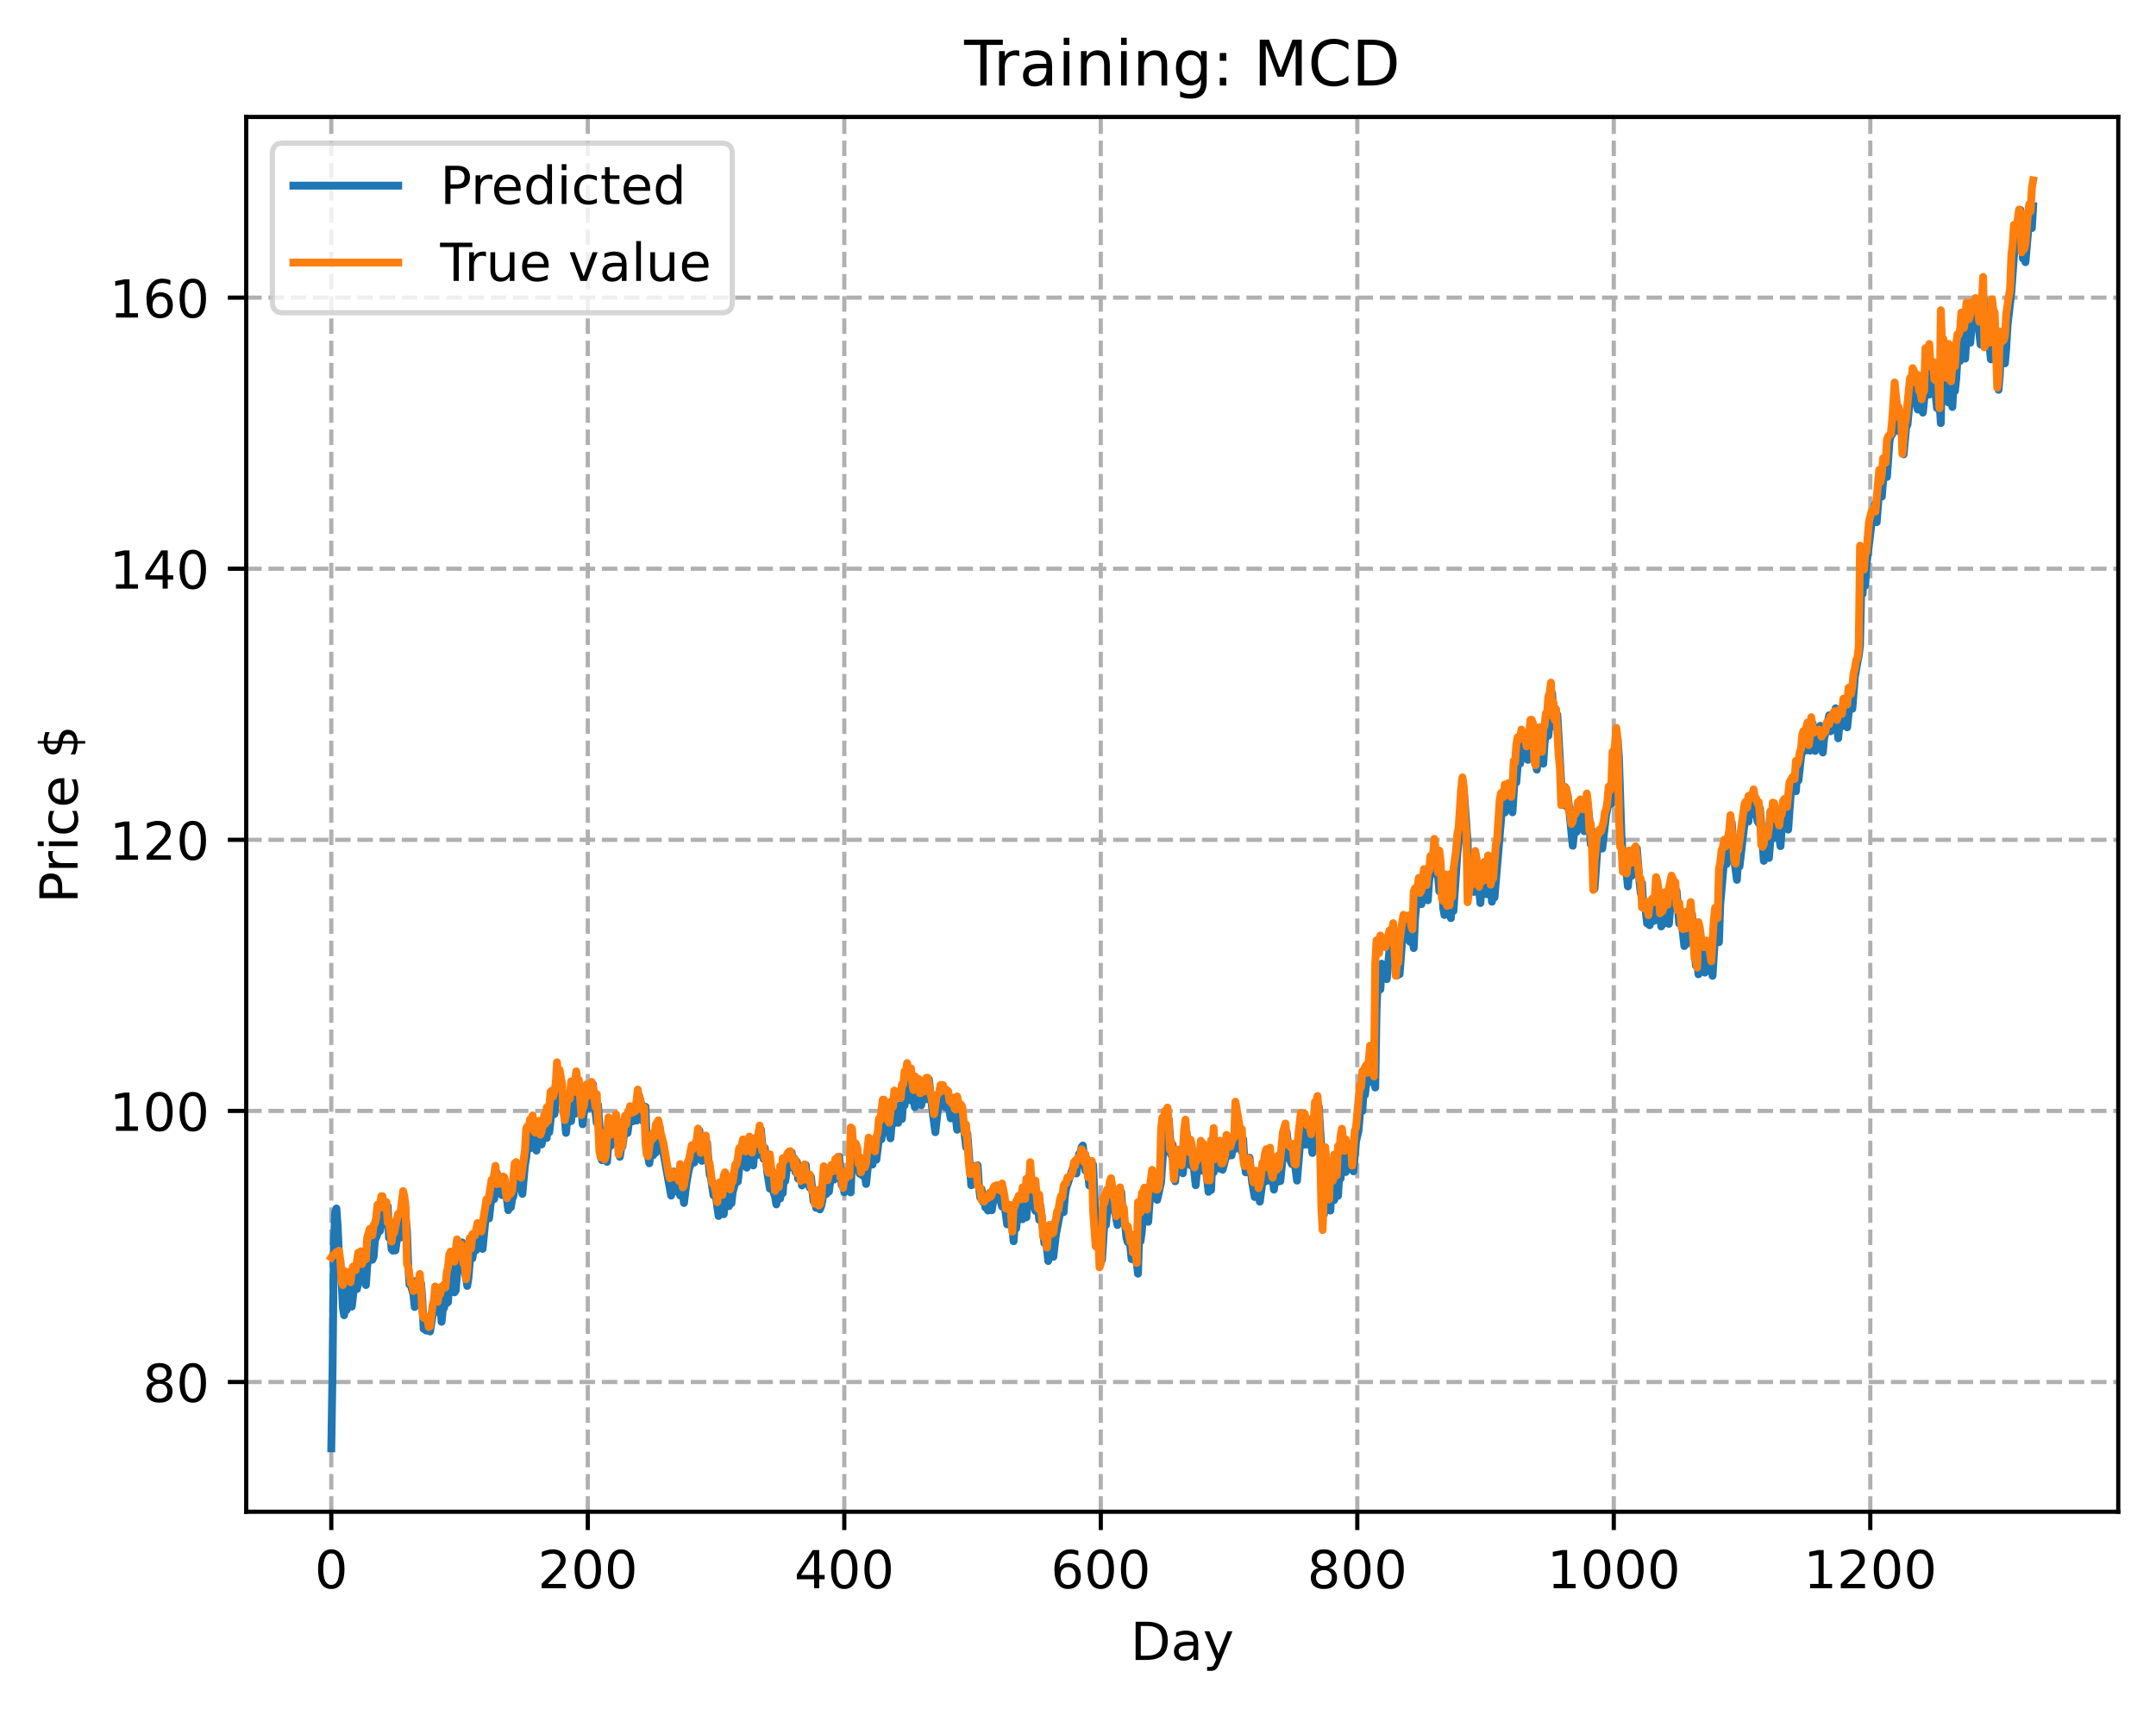 <?xml version="1.0" encoding="utf-8" standalone="no"?>
<!DOCTYPE svg PUBLIC "-//W3C//DTD SVG 1.1//EN"
  "http://www.w3.org/Graphics/SVG/1.1/DTD/svg11.dtd">
<!-- Created with matplotlib (https://matplotlib.org/) -->
<svg height="325.986pt" version="1.1" viewBox="0 0 411.286 325.986" width="411.286pt" xmlns="http://www.w3.org/2000/svg" xmlns:xlink="http://www.w3.org/1999/xlink">
 <defs>
  <style type="text/css">
*{stroke-linecap:butt;stroke-linejoin:round;}
  </style>
 </defs>
 <g id="figure_1">
  <g id="patch_1">
   <path d="M 0 325.986 
L 411.286 325.986 
L 411.286 0 
L 0 0 
z
" style="fill:#ffffff;"/>
  </g>
  <g id="axes_1">
   <g id="patch_2">
    <path d="M 46.966 288.43 
L 404.086 288.43 
L 404.086 22.318 
L 46.966 22.318 
z
" style="fill:#ffffff;"/>
   </g>
   <g id="matplotlib.axis_1">
    <g id="xtick_1">
     <g id="line2d_1">
      <path clip-path="url(#pdb0240bbd7)" d="M 63.198 288.43 
L 63.198 22.318 
" style="fill:none;stroke:#b0b0b0;stroke-dasharray:2.96,1.28;stroke-dashoffset:0;stroke-width:0.8;"/>
     </g>
     <g id="line2d_2">
      <defs>
       <path d="M 0 0 
L 0 3.5 
" id="m687fc436d8" style="stroke:#000000;stroke-width:0.8;"/>
      </defs>
      <g>
       <use style="stroke:#000000;stroke-width:0.8;" x="63.198" xlink:href="#m687fc436d8" y="288.43"/>
      </g>
     </g>
     <g id="text_1">
      <!-- 0 -->
      <defs>
       <path d="M 31.781 66.406 
Q 24.172 66.406 20.328 58.906 
Q 16.5 51.422 16.5 36.375 
Q 16.5 21.391 20.328 13.891 
Q 24.172 6.391 31.781 6.391 
Q 39.453 6.391 43.281 13.891 
Q 47.125 21.391 47.125 36.375 
Q 47.125 51.422 43.281 58.906 
Q 39.453 66.406 31.781 66.406 
z
M 31.781 74.219 
Q 44.047 74.219 50.516 64.516 
Q 56.984 54.828 56.984 36.375 
Q 56.984 17.969 50.516 8.266 
Q 44.047 -1.422 31.781 -1.422 
Q 19.531 -1.422 13.062 8.266 
Q 6.594 17.969 6.594 36.375 
Q 6.594 54.828 13.062 64.516 
Q 19.531 74.219 31.781 74.219 
z
" id="DejaVuSans-48"/>
      </defs>
      <g transform="translate(60.017 303.029)scale(0.1 -0.1)">
       <use xlink:href="#DejaVuSans-48"/>
      </g>
     </g>
    </g>
    <g id="xtick_2">
     <g id="line2d_3">
      <path clip-path="url(#pdb0240bbd7)" d="M 112.129 288.43 
L 112.129 22.318 
" style="fill:none;stroke:#b0b0b0;stroke-dasharray:2.96,1.28;stroke-dashoffset:0;stroke-width:0.8;"/>
     </g>
     <g id="line2d_4">
      <g>
       <use style="stroke:#000000;stroke-width:0.8;" x="112.129" xlink:href="#m687fc436d8" y="288.43"/>
      </g>
     </g>
     <g id="text_2">
      <!-- 200 -->
      <defs>
       <path d="M 19.188 8.297 
L 53.609 8.297 
L 53.609 0 
L 7.328 0 
L 7.328 8.297 
Q 12.938 14.109 22.625 23.891 
Q 32.328 33.688 34.812 36.531 
Q 39.547 41.844 41.422 45.531 
Q 43.312 49.219 43.312 52.781 
Q 43.312 58.594 39.234 62.25 
Q 35.156 65.922 28.609 65.922 
Q 23.969 65.922 18.812 64.312 
Q 13.672 62.703 7.812 59.422 
L 7.812 69.391 
Q 13.766 71.781 18.938 73 
Q 24.125 74.219 28.422 74.219 
Q 39.75 74.219 46.484 68.547 
Q 53.219 62.891 53.219 53.422 
Q 53.219 48.922 51.531 44.891 
Q 49.859 40.875 45.406 35.406 
Q 44.188 33.984 37.641 27.219 
Q 31.109 20.453 19.188 8.297 
z
" id="DejaVuSans-50"/>
      </defs>
      <g transform="translate(102.585 303.029)scale(0.1 -0.1)">
       <use xlink:href="#DejaVuSans-50"/>
       <use x="63.623" xlink:href="#DejaVuSans-48"/>
       <use x="127.246" xlink:href="#DejaVuSans-48"/>
      </g>
     </g>
    </g>
    <g id="xtick_3">
     <g id="line2d_5">
      <path clip-path="url(#pdb0240bbd7)" d="M 161.06 288.43 
L 161.06 22.318 
" style="fill:none;stroke:#b0b0b0;stroke-dasharray:2.96,1.28;stroke-dashoffset:0;stroke-width:0.8;"/>
     </g>
     <g id="line2d_6">
      <g>
       <use style="stroke:#000000;stroke-width:0.8;" x="161.06" xlink:href="#m687fc436d8" y="288.43"/>
      </g>
     </g>
     <g id="text_3">
      <!-- 400 -->
      <defs>
       <path d="M 37.797 64.312 
L 12.891 25.391 
L 37.797 25.391 
z
M 35.203 72.906 
L 47.609 72.906 
L 47.609 25.391 
L 58.016 25.391 
L 58.016 17.188 
L 47.609 17.188 
L 47.609 0 
L 37.797 0 
L 37.797 17.188 
L 4.891 17.188 
L 4.891 26.703 
z
" id="DejaVuSans-52"/>
      </defs>
      <g transform="translate(151.516 303.029)scale(0.1 -0.1)">
       <use xlink:href="#DejaVuSans-52"/>
       <use x="63.623" xlink:href="#DejaVuSans-48"/>
       <use x="127.246" xlink:href="#DejaVuSans-48"/>
      </g>
     </g>
    </g>
    <g id="xtick_4">
     <g id="line2d_7">
      <path clip-path="url(#pdb0240bbd7)" d="M 209.99 288.43 
L 209.99 22.318 
" style="fill:none;stroke:#b0b0b0;stroke-dasharray:2.96,1.28;stroke-dashoffset:0;stroke-width:0.8;"/>
     </g>
     <g id="line2d_8">
      <g>
       <use style="stroke:#000000;stroke-width:0.8;" x="209.99" xlink:href="#m687fc436d8" y="288.43"/>
      </g>
     </g>
     <g id="text_4">
      <!-- 600 -->
      <defs>
       <path d="M 33.016 40.375 
Q 26.375 40.375 22.484 35.828 
Q 18.609 31.297 18.609 23.391 
Q 18.609 15.531 22.484 10.953 
Q 26.375 6.391 33.016 6.391 
Q 39.656 6.391 43.531 10.953 
Q 47.406 15.531 47.406 23.391 
Q 47.406 31.297 43.531 35.828 
Q 39.656 40.375 33.016 40.375 
z
M 52.594 71.297 
L 52.594 62.312 
Q 48.875 64.062 45.094 64.984 
Q 41.312 65.922 37.594 65.922 
Q 27.828 65.922 22.672 59.328 
Q 17.531 52.734 16.797 39.406 
Q 19.672 43.656 24.016 45.922 
Q 28.375 48.188 33.594 48.188 
Q 44.578 48.188 50.953 41.516 
Q 57.328 34.859 57.328 23.391 
Q 57.328 12.156 50.688 5.359 
Q 44.047 -1.422 33.016 -1.422 
Q 20.359 -1.422 13.672 8.266 
Q 6.984 17.969 6.984 36.375 
Q 6.984 53.656 15.188 63.938 
Q 23.391 74.219 37.203 74.219 
Q 40.922 74.219 44.703 73.484 
Q 48.484 72.75 52.594 71.297 
z
" id="DejaVuSans-54"/>
      </defs>
      <g transform="translate(200.446 303.029)scale(0.1 -0.1)">
       <use xlink:href="#DejaVuSans-54"/>
       <use x="63.623" xlink:href="#DejaVuSans-48"/>
       <use x="127.246" xlink:href="#DejaVuSans-48"/>
      </g>
     </g>
    </g>
    <g id="xtick_5">
     <g id="line2d_9">
      <path clip-path="url(#pdb0240bbd7)" d="M 258.921 288.43 
L 258.921 22.318 
" style="fill:none;stroke:#b0b0b0;stroke-dasharray:2.96,1.28;stroke-dashoffset:0;stroke-width:0.8;"/>
     </g>
     <g id="line2d_10">
      <g>
       <use style="stroke:#000000;stroke-width:0.8;" x="258.921" xlink:href="#m687fc436d8" y="288.43"/>
      </g>
     </g>
     <g id="text_5">
      <!-- 800 -->
      <defs>
       <path d="M 31.781 34.625 
Q 24.75 34.625 20.719 30.859 
Q 16.703 27.094 16.703 20.516 
Q 16.703 13.922 20.719 10.156 
Q 24.75 6.391 31.781 6.391 
Q 38.812 6.391 42.859 10.172 
Q 46.922 13.969 46.922 20.516 
Q 46.922 27.094 42.891 30.859 
Q 38.875 34.625 31.781 34.625 
z
M 21.922 38.812 
Q 15.578 40.375 12.031 44.719 
Q 8.5 49.078 8.5 55.328 
Q 8.5 64.062 14.719 69.141 
Q 20.953 74.219 31.781 74.219 
Q 42.672 74.219 48.875 69.141 
Q 55.078 64.062 55.078 55.328 
Q 55.078 49.078 51.531 44.719 
Q 48 40.375 41.703 38.812 
Q 48.828 37.156 52.797 32.312 
Q 56.781 27.484 56.781 20.516 
Q 56.781 9.906 50.312 4.234 
Q 43.844 -1.422 31.781 -1.422 
Q 19.734 -1.422 13.25 4.234 
Q 6.781 9.906 6.781 20.516 
Q 6.781 27.484 10.781 32.312 
Q 14.797 37.156 21.922 38.812 
z
M 18.312 54.391 
Q 18.312 48.734 21.844 45.562 
Q 25.391 42.391 31.781 42.391 
Q 38.141 42.391 41.719 45.562 
Q 45.312 48.734 45.312 54.391 
Q 45.312 60.062 41.719 63.234 
Q 38.141 66.406 31.781 66.406 
Q 25.391 66.406 21.844 63.234 
Q 18.312 60.062 18.312 54.391 
z
" id="DejaVuSans-56"/>
      </defs>
      <g transform="translate(249.377 303.029)scale(0.1 -0.1)">
       <use xlink:href="#DejaVuSans-56"/>
       <use x="63.623" xlink:href="#DejaVuSans-48"/>
       <use x="127.246" xlink:href="#DejaVuSans-48"/>
      </g>
     </g>
    </g>
    <g id="xtick_6">
     <g id="line2d_11">
      <path clip-path="url(#pdb0240bbd7)" d="M 307.851 288.43 
L 307.851 22.318 
" style="fill:none;stroke:#b0b0b0;stroke-dasharray:2.96,1.28;stroke-dashoffset:0;stroke-width:0.8;"/>
     </g>
     <g id="line2d_12">
      <g>
       <use style="stroke:#000000;stroke-width:0.8;" x="307.851" xlink:href="#m687fc436d8" y="288.43"/>
      </g>
     </g>
     <g id="text_6">
      <!-- 1000 -->
      <defs>
       <path d="M 12.406 8.297 
L 28.516 8.297 
L 28.516 63.922 
L 10.984 60.406 
L 10.984 69.391 
L 28.422 72.906 
L 38.281 72.906 
L 38.281 8.297 
L 54.391 8.297 
L 54.391 0 
L 12.406 0 
z
" id="DejaVuSans-49"/>
      </defs>
      <g transform="translate(295.126 303.029)scale(0.1 -0.1)">
       <use xlink:href="#DejaVuSans-49"/>
       <use x="63.623" xlink:href="#DejaVuSans-48"/>
       <use x="127.246" xlink:href="#DejaVuSans-48"/>
       <use x="190.869" xlink:href="#DejaVuSans-48"/>
      </g>
     </g>
    </g>
    <g id="xtick_7">
     <g id="line2d_13">
      <path clip-path="url(#pdb0240bbd7)" d="M 356.782 288.43 
L 356.782 22.318 
" style="fill:none;stroke:#b0b0b0;stroke-dasharray:2.96,1.28;stroke-dashoffset:0;stroke-width:0.8;"/>
     </g>
     <g id="line2d_14">
      <g>
       <use style="stroke:#000000;stroke-width:0.8;" x="356.782" xlink:href="#m687fc436d8" y="288.43"/>
      </g>
     </g>
     <g id="text_7">
      <!-- 1200 -->
      <g transform="translate(344.057 303.029)scale(0.1 -0.1)">
       <use xlink:href="#DejaVuSans-49"/>
       <use x="63.623" xlink:href="#DejaVuSans-50"/>
       <use x="127.246" xlink:href="#DejaVuSans-48"/>
       <use x="190.869" xlink:href="#DejaVuSans-48"/>
      </g>
     </g>
    </g>
    <g id="text_8">
     <!-- Day -->
     <defs>
      <path d="M 19.672 64.797 
L 19.672 8.109 
L 31.594 8.109 
Q 46.688 8.109 53.688 14.938 
Q 60.688 21.781 60.688 36.531 
Q 60.688 51.172 53.688 57.984 
Q 46.688 64.797 31.594 64.797 
z
M 9.812 72.906 
L 30.078 72.906 
Q 51.266 72.906 61.172 64.094 
Q 71.094 55.281 71.094 36.531 
Q 71.094 17.672 61.125 8.828 
Q 51.172 0 30.078 0 
L 9.812 0 
z
" id="DejaVuSans-68"/>
      <path d="M 34.281 27.484 
Q 23.391 27.484 19.188 25 
Q 14.984 22.516 14.984 16.5 
Q 14.984 11.719 18.141 8.906 
Q 21.297 6.109 26.703 6.109 
Q 34.188 6.109 38.703 11.406 
Q 43.219 16.703 43.219 25.484 
L 43.219 27.484 
z
M 52.203 31.203 
L 52.203 0 
L 43.219 0 
L 43.219 8.297 
Q 40.141 3.328 35.547 0.953 
Q 30.953 -1.422 24.312 -1.422 
Q 15.922 -1.422 10.953 3.297 
Q 6 8.016 6 15.922 
Q 6 25.141 12.172 29.828 
Q 18.359 34.516 30.609 34.516 
L 43.219 34.516 
L 43.219 35.406 
Q 43.219 41.609 39.141 45 
Q 35.062 48.391 27.688 48.391 
Q 23 48.391 18.547 47.266 
Q 14.109 46.141 10.016 43.891 
L 10.016 52.203 
Q 14.938 54.109 19.578 55.047 
Q 24.219 56 28.609 56 
Q 40.484 56 46.344 49.844 
Q 52.203 43.703 52.203 31.203 
z
" id="DejaVuSans-97"/>
      <path d="M 32.172 -5.078 
Q 28.375 -14.844 24.75 -17.812 
Q 21.141 -20.797 15.094 -20.797 
L 7.906 -20.797 
L 7.906 -13.281 
L 13.188 -13.281 
Q 16.891 -13.281 18.938 -11.516 
Q 21 -9.766 23.484 -3.219 
L 25.094 0.875 
L 2.984 54.688 
L 12.5 54.688 
L 29.594 11.922 
L 46.688 54.688 
L 56.203 54.688 
z
" id="DejaVuSans-121"/>
     </defs>
     <g transform="translate(215.652 316.707)scale(0.1 -0.1)">
      <use xlink:href="#DejaVuSans-68"/>
      <use x="77.002" xlink:href="#DejaVuSans-97"/>
      <use x="138.281" xlink:href="#DejaVuSans-121"/>
     </g>
    </g>
   </g>
   <g id="matplotlib.axis_2">
    <g id="ytick_1">
     <g id="line2d_15">
      <path clip-path="url(#pdb0240bbd7)" d="M 46.966 263.68 
L 404.086 263.68 
" style="fill:none;stroke:#b0b0b0;stroke-dasharray:2.96,1.28;stroke-dashoffset:0;stroke-width:0.8;"/>
     </g>
     <g id="line2d_16">
      <defs>
       <path d="M 0 0 
L -3.5 0 
" id="m6feef3b11e" style="stroke:#000000;stroke-width:0.8;"/>
      </defs>
      <g>
       <use style="stroke:#000000;stroke-width:0.8;" x="46.966" xlink:href="#m6feef3b11e" y="263.68"/>
      </g>
     </g>
     <g id="text_9">
      <!-- 80 -->
      <g transform="translate(27.241 267.479)scale(0.1 -0.1)">
       <use xlink:href="#DejaVuSans-56"/>
       <use x="63.623" xlink:href="#DejaVuSans-48"/>
      </g>
     </g>
    </g>
    <g id="ytick_2">
     <g id="line2d_17">
      <path clip-path="url(#pdb0240bbd7)" d="M 46.966 211.956 
L 404.086 211.956 
" style="fill:none;stroke:#b0b0b0;stroke-dasharray:2.96,1.28;stroke-dashoffset:0;stroke-width:0.8;"/>
     </g>
     <g id="line2d_18">
      <g>
       <use style="stroke:#000000;stroke-width:0.8;" x="46.966" xlink:href="#m6feef3b11e" y="211.956"/>
      </g>
     </g>
     <g id="text_10">
      <!-- 100 -->
      <g transform="translate(20.878 215.755)scale(0.1 -0.1)">
       <use xlink:href="#DejaVuSans-49"/>
       <use x="63.623" xlink:href="#DejaVuSans-48"/>
       <use x="127.246" xlink:href="#DejaVuSans-48"/>
      </g>
     </g>
    </g>
    <g id="ytick_3">
     <g id="line2d_19">
      <path clip-path="url(#pdb0240bbd7)" d="M 46.966 160.232 
L 404.086 160.232 
" style="fill:none;stroke:#b0b0b0;stroke-dasharray:2.96,1.28;stroke-dashoffset:0;stroke-width:0.8;"/>
     </g>
     <g id="line2d_20">
      <g>
       <use style="stroke:#000000;stroke-width:0.8;" x="46.966" xlink:href="#m6feef3b11e" y="160.232"/>
      </g>
     </g>
     <g id="text_11">
      <!-- 120 -->
      <g transform="translate(20.878 164.032)scale(0.1 -0.1)">
       <use xlink:href="#DejaVuSans-49"/>
       <use x="63.623" xlink:href="#DejaVuSans-50"/>
       <use x="127.246" xlink:href="#DejaVuSans-48"/>
      </g>
     </g>
    </g>
    <g id="ytick_4">
     <g id="line2d_21">
      <path clip-path="url(#pdb0240bbd7)" d="M 46.966 108.509 
L 404.086 108.509 
" style="fill:none;stroke:#b0b0b0;stroke-dasharray:2.96,1.28;stroke-dashoffset:0;stroke-width:0.8;"/>
     </g>
     <g id="line2d_22">
      <g>
       <use style="stroke:#000000;stroke-width:0.8;" x="46.966" xlink:href="#m6feef3b11e" y="108.509"/>
      </g>
     </g>
     <g id="text_12">
      <!-- 140 -->
      <g transform="translate(20.878 112.308)scale(0.1 -0.1)">
       <use xlink:href="#DejaVuSans-49"/>
       <use x="63.623" xlink:href="#DejaVuSans-52"/>
       <use x="127.246" xlink:href="#DejaVuSans-48"/>
      </g>
     </g>
    </g>
    <g id="ytick_5">
     <g id="line2d_23">
      <path clip-path="url(#pdb0240bbd7)" d="M 46.966 56.785 
L 404.086 56.785 
" style="fill:none;stroke:#b0b0b0;stroke-dasharray:2.96,1.28;stroke-dashoffset:0;stroke-width:0.8;"/>
     </g>
     <g id="line2d_24">
      <g>
       <use style="stroke:#000000;stroke-width:0.8;" x="46.966" xlink:href="#m6feef3b11e" y="56.785"/>
      </g>
     </g>
     <g id="text_13">
      <!-- 160 -->
      <g transform="translate(20.878 60.584)scale(0.1 -0.1)">
       <use xlink:href="#DejaVuSans-49"/>
       <use x="63.623" xlink:href="#DejaVuSans-54"/>
       <use x="127.246" xlink:href="#DejaVuSans-48"/>
      </g>
     </g>
    </g>
    <g id="text_14">
     <!-- Price $ -->
     <defs>
      <path d="M 19.672 64.797 
L 19.672 37.406 
L 32.078 37.406 
Q 38.969 37.406 42.719 40.969 
Q 46.484 44.531 46.484 51.125 
Q 46.484 57.672 42.719 61.234 
Q 38.969 64.797 32.078 64.797 
z
M 9.812 72.906 
L 32.078 72.906 
Q 44.344 72.906 50.609 67.359 
Q 56.891 61.812 56.891 51.125 
Q 56.891 40.328 50.609 34.812 
Q 44.344 29.297 32.078 29.297 
L 19.672 29.297 
L 19.672 0 
L 9.812 0 
z
" id="DejaVuSans-80"/>
      <path d="M 41.109 46.297 
Q 39.594 47.172 37.812 47.578 
Q 36.031 48 33.891 48 
Q 26.266 48 22.188 43.047 
Q 18.109 38.094 18.109 28.812 
L 18.109 0 
L 9.078 0 
L 9.078 54.688 
L 18.109 54.688 
L 18.109 46.188 
Q 20.953 51.172 25.484 53.578 
Q 30.031 56 36.531 56 
Q 37.453 56 38.578 55.875 
Q 39.703 55.766 41.062 55.516 
z
" id="DejaVuSans-114"/>
      <path d="M 9.422 54.688 
L 18.406 54.688 
L 18.406 0 
L 9.422 0 
z
M 9.422 75.984 
L 18.406 75.984 
L 18.406 64.594 
L 9.422 64.594 
z
" id="DejaVuSans-105"/>
      <path d="M 48.781 52.594 
L 48.781 44.188 
Q 44.969 46.297 41.141 47.344 
Q 37.312 48.391 33.406 48.391 
Q 24.656 48.391 19.812 42.844 
Q 14.984 37.312 14.984 27.297 
Q 14.984 17.281 19.812 11.734 
Q 24.656 6.203 33.406 6.203 
Q 37.312 6.203 41.141 7.25 
Q 44.969 8.297 48.781 10.406 
L 48.781 2.094 
Q 45.016 0.344 40.984 -0.531 
Q 36.969 -1.422 32.422 -1.422 
Q 20.062 -1.422 12.781 6.344 
Q 5.516 14.109 5.516 27.297 
Q 5.516 40.672 12.859 48.328 
Q 20.219 56 33.016 56 
Q 37.156 56 41.109 55.141 
Q 45.062 54.297 48.781 52.594 
z
" id="DejaVuSans-99"/>
      <path d="M 56.203 29.594 
L 56.203 25.203 
L 14.891 25.203 
Q 15.484 15.922 20.484 11.062 
Q 25.484 6.203 34.422 6.203 
Q 39.594 6.203 44.453 7.469 
Q 49.312 8.734 54.109 11.281 
L 54.109 2.781 
Q 49.266 0.734 44.188 -0.344 
Q 39.109 -1.422 33.891 -1.422 
Q 20.797 -1.422 13.156 6.188 
Q 5.516 13.812 5.516 26.812 
Q 5.516 40.234 12.766 48.109 
Q 20.016 56 32.328 56 
Q 43.359 56 49.781 48.891 
Q 56.203 41.797 56.203 29.594 
z
M 47.219 32.234 
Q 47.125 39.594 43.094 43.984 
Q 39.062 48.391 32.422 48.391 
Q 24.906 48.391 20.391 44.141 
Q 15.875 39.891 15.188 32.172 
z
" id="DejaVuSans-101"/>
      <path id="DejaVuSans-32"/>
      <path d="M 33.797 -14.703 
L 28.906 -14.703 
L 28.859 0 
Q 23.734 0.094 18.609 1.188 
Q 13.484 2.297 8.297 4.5 
L 8.297 13.281 
Q 13.281 10.156 18.375 8.562 
Q 23.484 6.984 28.906 6.938 
L 28.906 29.203 
Q 18.109 30.953 13.203 35.156 
Q 8.297 39.359 8.297 46.688 
Q 8.297 54.641 13.625 59.219 
Q 18.953 63.812 28.906 64.5 
L 28.906 75.984 
L 33.797 75.984 
L 33.797 64.656 
Q 38.328 64.453 42.578 63.688 
Q 46.828 62.938 50.875 61.625 
L 50.875 53.078 
Q 46.828 55.125 42.547 56.25 
Q 38.281 57.375 33.797 57.562 
L 33.797 36.719 
Q 44.875 35.016 50.094 30.609 
Q 55.328 26.219 55.328 18.609 
Q 55.328 10.359 49.781 5.594 
Q 44.234 0.828 33.797 0.094 
z
M 28.906 37.594 
L 28.906 57.625 
Q 23.25 56.984 20.266 54.391 
Q 17.281 51.812 17.281 47.516 
Q 17.281 43.312 20.031 40.969 
Q 22.797 38.625 28.906 37.594 
z
M 33.797 28.219 
L 33.797 7.078 
Q 39.984 7.906 43.141 10.594 
Q 46.297 13.281 46.297 17.672 
Q 46.297 21.969 43.281 24.5 
Q 40.281 27.047 33.797 28.219 
z
" id="DejaVuSans-36"/>
     </defs>
     <g transform="translate(14.798 172.342)rotate(-90)scale(0.1 -0.1)">
      <use xlink:href="#DejaVuSans-80"/>
      <use x="58.553" xlink:href="#DejaVuSans-114"/>
      <use x="99.666" xlink:href="#DejaVuSans-105"/>
      <use x="127.449" xlink:href="#DejaVuSans-99"/>
      <use x="182.43" xlink:href="#DejaVuSans-101"/>
      <use x="243.953" xlink:href="#DejaVuSans-32"/>
      <use x="275.74" xlink:href="#DejaVuSans-36"/>
     </g>
    </g>
   </g>
   <g id="line2d_25">
    <path clip-path="url(#pdb0240bbd7)" d="M 63.198 276.334 
L 63.443 261.212 
L 63.688 237.589 
L 63.932 231.348 
L 64.177 230.575 
L 64.422 234.063 
L 64.666 239.809 
L 64.911 240.464 
L 65.156 243.999 
L 65.4 249.454 
L 65.645 250.948 
L 65.89 248.192 
L 66.134 249.937 
L 66.379 245.655 
L 66.623 249.261 
L 66.868 248.652 
L 67.113 249.299 
L 67.847 242.932 
L 68.091 245.948 
L 68.581 243.779 
L 68.825 244.448 
L 69.07 240.903 
L 69.315 243.594 
L 69.559 241.356 
L 69.804 245.186 
L 70.049 241.553 
L 70.538 238.41 
L 70.783 238.565 
L 71.027 240.363 
L 71.272 239.806 
L 71.517 236.667 
L 72.006 235.48 
L 72.251 232.646 
L 72.495 234.844 
L 73.229 230.59 
L 73.474 232.075 
L 73.718 230.589 
L 73.963 230.139 
L 74.208 236.142 
L 74.452 235.182 
L 74.697 238.333 
L 74.942 238.626 
L 75.186 237 
L 75.431 238.575 
L 75.92 235.148 
L 76.165 231.904 
L 76.41 236.101 
L 76.654 233.029 
L 76.899 233.123 
L 77.144 229.972 
L 77.633 234.761 
L 77.878 241.594 
L 78.122 245.082 
L 78.367 245.23 
L 78.856 246.903 
L 79.101 249.373 
L 79.345 244.41 
L 79.59 244.363 
L 79.835 245.572 
L 80.079 244.999 
L 80.324 244.9 
L 80.569 247.985 
L 80.813 253.557 
L 81.058 253.509 
L 81.303 253.869 
L 81.547 252.04 
L 81.792 252.476 
L 82.037 254.038 
L 82.771 249.517 
L 83.015 248.608 
L 83.26 246.843 
L 83.505 249.269 
L 83.749 250.421 
L 83.994 248.791 
L 84.239 252.189 
L 84.483 249.725 
L 84.728 249.527 
L 84.972 247.169 
L 85.217 248.644 
L 85.462 248.448 
L 85.951 240.891 
L 86.196 242.532 
L 86.44 242.289 
L 86.685 246.576 
L 86.93 246.247 
L 87.174 243.279 
L 87.419 237.671 
L 87.664 240.549 
L 87.908 241.551 
L 88.153 237.04 
L 88.398 240.901 
L 88.642 242.793 
L 88.887 243.514 
L 89.132 245.348 
L 89.376 243.767 
L 89.866 237.637 
L 90.11 240.09 
L 90.599 236.852 
L 90.844 238.514 
L 91.333 234.238 
L 91.823 237.426 
L 92.067 238.294 
L 92.557 233.201 
L 92.801 232.273 
L 93.046 230.567 
L 93.291 232.473 
L 93.78 228.147 
L 94.025 226.996 
L 94.269 228.791 
L 94.759 223.738 
L 95.003 227.294 
L 95.248 225.962 
L 95.493 225.511 
L 95.737 228.02 
L 96.227 225 
L 96.96 230.896 
L 97.205 228.641 
L 97.45 230.349 
L 97.694 228.779 
L 97.939 228.229 
L 98.673 223.473 
L 98.918 226.101 
L 99.162 223.974 
L 99.652 227.786 
L 100.141 222.277 
L 100.386 220.834 
L 100.63 218.145 
L 100.875 217.116 
L 101.12 219.115 
L 101.364 216.409 
L 101.609 217.67 
L 101.854 214.927 
L 102.098 218.047 
L 102.343 219.536 
L 102.587 215.895 
L 102.832 218.089 
L 103.077 215.711 
L 103.321 218.366 
L 103.811 215.798 
L 104.055 214.229 
L 104.3 217.127 
L 104.545 213.468 
L 104.789 215.998 
L 105.279 211.309 
L 105.523 209.678 
L 105.768 212.563 
L 106.257 207.669 
L 106.502 205.379 
L 106.747 208.773 
L 106.991 205.773 
L 107.481 210.451 
L 107.97 216.15 
L 108.459 211.291 
L 108.948 213.918 
L 109.193 209.648 
L 109.682 212.515 
L 110.172 206.943 
L 110.416 209.664 
L 110.661 208.265 
L 111.15 214.505 
L 111.395 212.294 
L 111.64 211.518 
L 112.129 208.394 
L 112.374 211.418 
L 112.863 207.953 
L 113.108 206.861 
L 113.597 212.261 
L 113.842 214.235 
L 114.086 210.82 
L 114.82 221.365 
L 115.065 218.934 
L 115.554 221.471 
L 115.799 221.666 
L 116.288 215.491 
L 116.533 218.592 
L 117.022 215.511 
L 117.267 217.925 
L 117.756 213.785 
L 118.245 220.72 
L 118.49 219.1 
L 118.735 218.747 
L 119.224 215.377 
L 119.469 213.58 
L 119.713 216.171 
L 120.203 212.281 
L 120.447 211.282 
L 120.692 213.941 
L 121.181 211.677 
L 121.426 213.815 
L 121.915 209.032 
L 122.16 212.191 
L 122.404 210.695 
L 122.649 213.864 
L 122.894 212.042 
L 123.138 211.166 
L 123.383 217.926 
L 123.628 220.659 
L 123.872 221.952 
L 124.362 217.926 
L 124.606 220.414 
L 124.851 218.024 
L 125.096 219.937 
L 125.585 215.754 
L 125.83 214.953 
L 126.074 217.812 
L 126.319 219.354 
L 126.563 219.985 
L 128.031 228.118 
L 128.521 223.516 
L 128.765 226.24 
L 129.01 224.899 
L 129.255 227.427 
L 129.499 225.653 
L 129.744 228.094 
L 129.989 225.542 
L 130.478 229.533 
L 130.967 225.581 
L 131.457 222.916 
L 131.701 222.379 
L 132.191 219.552 
L 132.435 221.819 
L 132.924 218.089 
L 133.169 217.281 
L 133.414 215.706 
L 133.903 221.494 
L 134.392 217.745 
L 134.637 220.168 
L 134.882 218.025 
L 135.371 224.109 
L 135.616 224.685 
L 136.105 228.069 
L 136.35 226.448 
L 136.839 230.319 
L 137.084 232.005 
L 137.573 226.877 
L 138.062 231.674 
L 138.551 225.664 
L 139.041 230.14 
L 139.285 227.106 
L 139.53 229.578 
L 139.775 227.424 
L 140.264 225.641 
L 140.509 223.59 
L 140.753 225.441 
L 141.243 220.906 
L 141.487 220.501 
L 141.732 219.758 
L 141.977 218.192 
L 142.466 222.793 
L 142.955 218.574 
L 143.2 217.694 
L 143.689 222.364 
L 143.934 219.389 
L 144.178 217.934 
L 144.423 220.394 
L 145.157 215.491 
L 145.646 221.106 
L 145.891 218.993 
L 146.38 223.728 
L 146.87 226.797 
L 147.114 223.078 
L 147.604 227.607 
L 147.848 228.283 
L 148.093 229.8 
L 148.338 228.164 
L 148.582 225.695 
L 148.827 228.684 
L 149.072 225.9 
L 149.316 227.669 
L 149.561 224.171 
L 149.806 225.331 
L 150.295 221.563 
L 150.784 220.31 
L 151.029 219.882 
L 151.273 222.824 
L 151.518 220.993 
L 151.763 223.673 
L 152.007 221.616 
L 152.252 224.903 
L 152.741 222.564 
L 152.986 226.185 
L 153.231 224.421 
L 153.475 223.661 
L 153.72 222.274 
L 153.965 225.749 
L 154.209 224.502 
L 154.454 226.592 
L 154.699 224.531 
L 155.188 229.176 
L 155.433 227.218 
L 155.677 230.45 
L 156.166 228.139 
L 156.411 230.752 
L 156.656 230.13 
L 156.9 228.989 
L 157.39 224.983 
L 157.634 227.818 
L 157.879 225.703 
L 158.124 227.357 
L 158.613 223.735 
L 158.858 222.732 
L 159.102 225.063 
L 159.347 223.849 
L 159.592 221.886 
L 159.836 221.418 
L 160.081 220.691 
L 160.57 226.131 
L 160.815 224.47 
L 161.06 227.5 
L 161.304 225.103 
L 161.549 224.57 
L 161.794 223.718 
L 162.283 227.507 
L 162.527 221.329 
L 162.772 221.826 
L 163.017 223.115 
L 163.261 220.419 
L 163.506 219.11 
L 163.995 223.943 
L 164.24 221.793 
L 164.485 224.244 
L 164.729 222.561 
L 165.219 225.901 
L 165.708 221.238 
L 165.953 219.026 
L 166.197 221.226 
L 166.442 222.198 
L 166.687 219.383 
L 166.931 218.1 
L 167.176 221.276 
L 167.91 215.318 
L 168.154 217.367 
L 168.644 211.729 
L 168.888 210.918 
L 169.378 215.139 
L 169.867 217.195 
L 170.356 211.688 
L 170.601 214.286 
L 170.846 211.527 
L 171.335 214.233 
L 171.58 210.92 
L 172.069 213.499 
L 172.314 209.686 
L 172.558 210.905 
L 172.803 207.966 
L 173.048 209.033 
L 173.292 206.297 
L 173.782 209.976 
L 174.026 206.67 
L 174.515 211.241 
L 174.76 207.851 
L 175.005 208.914 
L 175.249 210.704 
L 175.494 207.612 
L 175.739 210.871 
L 176.228 208.38 
L 176.473 207.229 
L 176.717 209.728 
L 177.207 205.942 
L 177.941 212.437 
L 178.43 216.019 
L 178.919 211.599 
L 179.164 210.773 
L 179.653 208.762 
L 179.898 207.916 
L 180.387 211.301 
L 180.632 209.003 
L 181.121 211.896 
L 181.366 213.384 
L 181.61 211.694 
L 181.855 213.377 
L 182.1 211.323 
L 182.589 215.553 
L 182.834 212.557 
L 183.078 214.615 
L 183.323 215.058 
L 183.568 212.687 
L 184.302 218.899 
L 184.546 216.348 
L 185.28 226.147 
L 185.77 223.1 
L 186.014 222.48 
L 186.503 222.328 
L 186.748 226.343 
L 186.993 228.497 
L 187.237 226.87 
L 187.482 229.282 
L 187.727 228.393 
L 187.971 230.377 
L 188.216 229.116 
L 188.461 230.964 
L 188.95 228.514 
L 189.195 230.917 
L 189.929 226.291 
L 190.173 228.53 
L 190.418 226.621 
L 190.907 229.213 
L 191.152 230.208 
L 191.397 228.069 
L 192.13 233.603 
L 192.375 231.096 
L 192.62 233.122 
L 192.864 231.333 
L 193.354 236.823 
L 193.598 233.381 
L 193.843 234.385 
L 194.332 230.456 
L 194.577 229.716 
L 194.822 231.669 
L 195.066 232.621 
L 195.311 229.135 
L 195.8 232.274 
L 196.045 228.596 
L 196.29 230.117 
L 196.779 225.504 
L 197.268 230.276 
L 197.513 231.032 
L 197.758 227.533 
L 198.247 232.743 
L 198.491 230.08 
L 199.225 237.184 
L 199.47 235.715 
L 199.959 240.599 
L 200.204 237.266 
L 200.449 235.647 
L 200.693 238.732 
L 200.938 239.797 
L 201.427 235.61 
L 202.651 229.145 
L 202.895 231.282 
L 203.14 228.308 
L 203.385 226.734 
L 205.097 221.518 
L 205.342 223.896 
L 205.831 220.207 
L 206.076 219.974 
L 206.32 218.892 
L 206.565 218.556 
L 207.054 223.35 
L 207.299 221.084 
L 207.788 226.176 
L 208.278 223.341 
L 208.522 222.235 
L 209.012 233.328 
L 209.256 236.862 
L 209.501 235.132 
L 209.746 237.017 
L 209.99 240.958 
L 210.235 240.298 
L 210.724 232.471 
L 210.969 233.731 
L 211.458 228.839 
L 211.703 230.845 
L 212.192 226.813 
L 212.437 229.778 
L 213.171 233.736 
L 213.905 227.434 
L 214.149 231.117 
L 214.394 232.872 
L 214.639 233.736 
L 214.883 236.156 
L 215.128 236.996 
L 215.373 235.411 
L 215.862 240.239 
L 216.106 237.892 
L 216.351 240.382 
L 216.596 238.473 
L 217.085 243.017 
L 217.33 235.288 
L 217.574 236.813 
L 217.819 234.906 
L 218.064 231.832 
L 218.553 228.75 
L 219.042 233.119 
L 219.287 229.477 
L 220.021 224.997 
L 220.266 228.311 
L 220.51 226.819 
L 220.755 228.927 
L 221.489 225.581 
L 221.978 218.405 
L 222.223 219.819 
L 222.467 215.627 
L 222.712 217.082 
L 222.957 213.519 
L 223.446 220.41 
L 223.691 218.36 
L 224.18 225.387 
L 224.425 222.521 
L 224.914 219.802 
L 225.159 223.127 
L 225.403 221.341 
L 225.648 223.859 
L 226.382 216.159 
L 226.871 221.335 
L 227.116 222.34 
L 227.361 219.086 
L 227.85 223.764 
L 228.094 226.142 
L 228.339 223.374 
L 228.828 221.229 
L 229.073 223.365 
L 229.318 220.711 
L 229.562 222.123 
L 229.807 220.561 
L 230.541 227.395 
L 230.786 224.318 
L 231.03 227.063 
L 231.275 221.334 
L 231.52 223.676 
L 231.764 219.856 
L 232.009 222.924 
L 232.498 220.542 
L 232.743 222.988 
L 232.988 220.203 
L 233.232 223.181 
L 233.722 221.273 
L 233.966 220.541 
L 234.211 217.678 
L 234.455 220.483 
L 234.7 218.463 
L 234.945 220.442 
L 235.189 218.226 
L 235.434 217.108 
L 235.679 219.2 
L 235.923 215.012 
L 236.168 215.909 
L 236.413 217.644 
L 236.657 218.422 
L 236.902 219.768 
L 237.147 217.297 
L 237.391 221.479 
L 237.636 223.683 
L 238.125 221.244 
L 238.37 220.868 
L 238.859 225.565 
L 239.349 228.392 
L 239.838 224.136 
L 240.327 229.277 
L 241.061 223.8 
L 241.306 225.469 
L 241.795 220.605 
L 242.284 225.307 
L 242.529 221.781 
L 243.018 226.974 
L 243.508 222.841 
L 243.752 225.474 
L 243.997 222.937 
L 244.242 225.353 
L 244.976 217.997 
L 245.22 216.715 
L 245.465 216.041 
L 245.954 220.96 
L 246.443 222.104 
L 246.688 219.463 
L 247.422 225.258 
L 247.911 219.332 
L 248.401 215.183 
L 248.89 218.397 
L 249.135 215.192 
L 249.624 218.416 
L 249.869 215.54 
L 250.358 219.988 
L 250.603 216.865 
L 250.847 217.945 
L 251.337 212.595 
L 251.581 211.148 
L 252.07 219.303 
L 252.315 228.614 
L 252.56 231.701 
L 253.049 222.68 
L 253.783 230.98 
L 254.028 225.93 
L 254.272 226.436 
L 254.517 228.975 
L 254.762 224.35 
L 255.251 228.168 
L 255.496 223.806 
L 255.74 224.866 
L 256.23 218.723 
L 256.719 223.615 
L 256.964 220.308 
L 257.208 222.403 
L 257.453 220.457 
L 257.697 222.447 
L 257.942 219.981 
L 258.187 223.479 
L 258.676 217.798 
L 259.165 215.664 
L 259.655 209.868 
L 259.899 211.97 
L 260.144 207.712 
L 260.389 208.895 
L 260.878 204.317 
L 261.123 206.533 
L 261.612 201.119 
L 262.346 207.501 
L 262.591 192.926 
L 262.835 186.665 
L 263.08 188.108 
L 263.325 188.765 
L 263.569 183.864 
L 264.058 185.65 
L 264.548 186.821 
L 265.037 181.437 
L 265.282 179.811 
L 265.526 182.25 
L 266.016 177.93 
L 266.505 186.12 
L 266.75 184.053 
L 266.994 185.873 
L 267.484 179.397 
L 267.973 176.153 
L 268.218 178.574 
L 268.462 176.39 
L 268.952 179.669 
L 269.196 176.79 
L 269.685 180.884 
L 269.93 175.42 
L 270.175 172.647 
L 270.909 168.457 
L 271.153 172.514 
L 271.398 170.705 
L 271.887 166.082 
L 272.377 171.778 
L 272.621 168.152 
L 273.111 164.566 
L 273.355 166.683 
L 273.6 165.058 
L 273.845 161.757 
L 274.579 170.058 
L 274.823 165.992 
L 275.068 168.26 
L 275.313 173.243 
L 275.557 174.585 
L 276.046 168.332 
L 276.291 173.295 
L 276.536 171.47 
L 276.78 175.178 
L 277.025 170.676 
L 277.27 173.81 
L 278.004 162.927 
L 278.738 156.443 
L 279.227 150.542 
L 279.961 160.516 
L 280.206 168.014 
L 280.45 168.661 
L 280.94 166.158 
L 281.184 170.173 
L 281.673 164.871 
L 282.407 172.299 
L 282.652 168.409 
L 282.897 170.562 
L 283.141 169.519 
L 283.386 166.671 
L 283.631 170.615 
L 283.875 169.131 
L 284.12 165.77 
L 284.365 168.3 
L 284.609 172.047 
L 284.854 169.554 
L 285.099 171.226 
L 286.567 153.733 
L 286.811 152.213 
L 287.056 155.034 
L 287.301 151.688 
L 287.545 153.508 
L 288.034 149.438 
L 288.279 153.535 
L 288.524 154.983 
L 289.013 147.32 
L 289.258 149.283 
L 289.747 143.152 
L 289.992 145.691 
L 290.481 140.5 
L 290.97 144.626 
L 291.215 141.996 
L 291.46 144.983 
L 291.949 140.722 
L 292.194 138.994 
L 292.438 138.132 
L 292.683 140.503 
L 292.928 145.479 
L 293.172 146.845 
L 293.661 141.229 
L 293.906 139.559 
L 294.395 145.714 
L 294.64 141.795 
L 295.129 138.218 
L 295.374 140.384 
L 295.863 134.247 
L 296.108 132.302 
L 296.353 137.471 
L 296.597 135.088 
L 296.842 138.863 
L 297.087 136.377 
L 298.065 153.587 
L 298.555 150.15 
L 298.799 153.854 
L 299.044 151.583 
L 299.289 153.72 
L 299.778 158.994 
L 300.022 161.367 
L 300.512 156.772 
L 300.756 158.708 
L 301.246 154.856 
L 301.49 157.858 
L 301.735 155.13 
L 302.224 158.59 
L 302.469 156.217 
L 302.714 158.359 
L 302.958 154.129 
L 303.203 156.43 
L 303.448 161.068 
L 303.692 158.4 
L 304.182 169.554 
L 304.671 162.727 
L 304.916 160.755 
L 305.405 158.933 
L 305.649 161.903 
L 306.383 155.5 
L 306.873 153.047 
L 307.117 150.533 
L 307.362 153.38 
L 307.607 150.68 
L 307.851 146.272 
L 308.096 148.118 
L 308.585 141.102 
L 308.83 144.453 
L 309.319 159.595 
L 309.809 165.878 
L 310.053 164.322 
L 310.543 169.13 
L 311.032 163.715 
L 311.277 167.096 
L 312.255 161.88 
L 312.744 168.023 
L 312.989 170.427 
L 313.234 168.489 
L 313.478 173.036 
L 313.723 172.02 
L 314.212 176.2 
L 314.457 173.729 
L 314.702 176.539 
L 314.946 174.205 
L 315.191 175.839 
L 315.436 173.554 
L 315.68 175.624 
L 315.925 172.971 
L 316.17 168.988 
L 316.904 176.759 
L 317.148 173.347 
L 317.393 176.249 
L 317.882 171.993 
L 318.127 175.392 
L 318.371 176.273 
L 318.861 170.163 
L 319.105 168.259 
L 319.595 173.079 
L 319.839 170.008 
L 320.329 176.217 
L 320.573 173.753 
L 321.307 180.51 
L 321.552 177.942 
L 321.797 180.072 
L 322.041 176.788 
L 322.286 179.052 
L 322.775 174.378 
L 323.509 184.223 
L 323.754 182.802 
L 323.998 185.891 
L 324.243 179.381 
L 324.977 184.921 
L 325.222 185.568 
L 325.711 180.495 
L 325.956 183.195 
L 326.2 181.534 
L 326.69 186.185 
L 327.179 178.35 
L 327.424 177.104 
L 327.668 179.221 
L 327.913 179.765 
L 328.158 172.562 
L 328.892 164.204 
L 329.136 162.42 
L 329.381 164.853 
L 329.87 160.614 
L 330.359 156.981 
L 330.849 164.105 
L 331.338 167.875 
L 331.583 163.377 
L 331.827 165.334 
L 332.806 157.03 
L 333.295 153.736 
L 333.54 156.75 
L 333.785 153.542 
L 334.029 155.444 
L 334.274 152.644 
L 334.519 154.665 
L 334.763 152.455 
L 335.252 156.663 
L 335.497 157.061 
L 335.742 154.29 
L 336.476 164.248 
L 336.965 159.466 
L 337.454 163.7 
L 337.944 157.415 
L 338.188 160.013 
L 338.433 156.769 
L 338.922 159.635 
L 339.167 156.211 
L 339.412 159.853 
L 339.656 161.447 
L 339.901 157.991 
L 340.39 154.721 
L 340.635 153.679 
L 341.124 158.28 
L 341.613 151.315 
L 342.347 147.829 
L 342.592 150.981 
L 342.837 147.319 
L 343.081 148.906 
L 343.571 144.383 
L 343.815 143.231 
L 344.305 139.801 
L 344.549 143.196 
L 345.039 138.192 
L 345.283 143.23 
L 345.528 141.164 
L 345.773 138.012 
L 346.262 143.277 
L 346.507 140.78 
L 346.751 139.435 
L 347.24 138.476 
L 347.73 143.574 
L 347.974 140.935 
L 348.953 136.461 
L 349.198 139.533 
L 349.442 137.702 
L 349.687 139.271 
L 350.176 135.135 
L 350.666 140.866 
L 351.155 135.228 
L 351.4 135.112 
L 351.644 138.498 
L 351.889 134.841 
L 352.378 138.775 
L 353.112 131.566 
L 353.357 135.239 
L 353.846 129.104 
L 354.335 126.324 
L 354.58 125.129 
L 354.825 123.125 
L 355.069 111.523 
L 355.314 113.305 
L 355.559 108.809 
L 355.803 111.761 
L 356.048 107.835 
L 357.271 97.865 
L 357.516 96.711 
L 357.761 96.135 
L 358.005 99.626 
L 358.495 93.435 
L 358.739 90.857 
L 358.984 94.762 
L 359.473 88.548 
L 359.718 87.411 
L 359.962 91.017 
L 360.452 84.094 
L 360.696 83.121 
L 360.941 82.915 
L 361.43 78.323 
L 361.675 75.574 
L 362.164 82.279 
L 362.409 79.107 
L 362.654 82.285 
L 362.898 79.658 
L 363.143 86.694 
L 363.632 81.422 
L 363.877 81.047 
L 364.611 73.316 
L 364.856 76.472 
L 365.1 72.965 
L 365.589 76.756 
L 365.834 78.142 
L 366.079 74.33 
L 366.323 77.763 
L 366.568 76.081 
L 366.813 78.733 
L 367.057 76.298 
L 367.302 75.079 
L 367.547 70.298 
L 368.036 75.286 
L 368.281 69.62 
L 368.525 73.222 
L 368.77 70.445 
L 369.504 77.867 
L 369.749 74.536 
L 369.993 76.671 
L 370.238 80.732 
L 370.483 67.269 
L 370.727 71.434 
L 370.972 68.035 
L 371.461 73.748 
L 371.706 76.804 
L 371.95 70.842 
L 372.44 77.657 
L 372.684 72.994 
L 372.929 74.606 
L 373.174 72.31 
L 373.418 68.289 
L 373.663 66.172 
L 373.908 68.864 
L 374.397 61.752 
L 374.886 68.43 
L 375.376 59.668 
L 375.62 63.814 
L 375.865 65.386 
L 376.354 59.07 
L 376.599 62.261 
L 376.844 60.613 
L 377.088 58.023 
L 377.577 63.543 
L 377.822 65.733 
L 378.067 60.607 
L 378.311 62.266 
L 378.556 57.398 
L 378.801 65.267 
L 379.045 64.459 
L 379.29 63.251 
L 379.779 68.565 
L 380.269 59.996 
L 381.003 69.184 
L 381.247 74.375 
L 381.492 71.638 
L 381.737 65.612 
L 381.981 68.806 
L 382.226 66.791 
L 382.471 69.332 
L 382.715 66.438 
L 382.96 62.133 
L 383.694 55.734 
L 384.428 45.429 
L 384.672 47.698 
L 384.917 44.16 
L 385.162 42.787 
L 385.406 40.038 
L 385.651 43.429 
L 385.896 49.323 
L 386.14 45.434 
L 386.385 50.023 
L 387.119 41.496 
L 387.364 39.156 
L 387.608 43.522 
L 387.853 39.322 
L 387.853 39.322 
" style="fill:none;stroke:#1f77b4;stroke-linecap:square;stroke-width:1.5;"/>
   </g>
   <g id="line2d_26">
    <path clip-path="url(#pdb0240bbd7)" d="M 63.198 239.913 
L 63.443 239.551 
L 63.932 239.292 
L 64.177 238.878 
L 64.422 238.878 
L 64.666 238.62 
L 64.911 240.378 
L 65.156 244.206 
L 65.4 245.189 
L 65.645 242.473 
L 65.89 243.249 
L 66.134 242.68 
L 66.623 244.387 
L 66.868 244.646 
L 67.113 242.551 
L 67.357 241.646 
L 67.602 241.568 
L 67.847 242.344 
L 68.336 239.008 
L 68.581 240.042 
L 68.825 238.723 
L 69.07 241.18 
L 69.315 239.137 
L 69.559 240.275 
L 69.804 240.249 
L 70.049 236.085 
L 70.538 234.456 
L 70.783 234.715 
L 71.027 235.697 
L 71.272 233.758 
L 71.517 233.422 
L 71.761 232.284 
L 72.006 229.853 
L 72.251 230.499 
L 72.495 229.672 
L 72.74 228.223 
L 72.984 228.223 
L 73.229 230.422 
L 73.474 229.542 
L 73.718 229.361 
L 73.963 233.292 
L 74.208 232.672 
L 74.697 236.913 
L 74.942 235.154 
L 75.186 235.232 
L 75.92 231.611 
L 76.165 231.715 
L 76.41 231.327 
L 76.899 227.241 
L 77.144 228.301 
L 77.388 230.422 
L 77.633 241.128 
L 77.878 241.827 
L 78.367 244.853 
L 78.611 244.723 
L 78.856 246.327 
L 79.101 246.094 
L 79.345 246.094 
L 79.59 245.939 
L 80.079 243.068 
L 80.324 245.939 
L 80.569 250.413 
L 80.813 251.421 
L 81.058 251.059 
L 81.303 251.68 
L 81.547 251.732 
L 81.792 253.206 
L 82.037 253.025 
L 82.526 248.99 
L 82.771 248.137 
L 83.015 245.447 
L 83.26 247.542 
L 83.505 248.37 
L 83.749 246.818 
L 83.994 246.896 
L 84.239 245.473 
L 84.483 245.422 
L 84.728 245.059 
L 84.972 245.654 
L 85.217 242.758 
L 85.462 241.749 
L 85.706 239.344 
L 85.951 238.801 
L 86.196 239.603 
L 86.44 239.965 
L 86.685 240.715 
L 87.174 236.473 
L 87.419 238.568 
L 87.664 237.715 
L 87.908 237.353 
L 88.398 241.077 
L 88.642 241.128 
L 88.887 244.077 
L 89.132 242.447 
L 89.376 237.508 
L 89.621 236.189 
L 89.866 238.206 
L 90.11 235.465 
L 90.355 235.387 
L 90.599 235.723 
L 91.089 233.344 
L 91.333 233.861 
L 91.578 233.913 
L 91.823 234.973 
L 92.801 228.818 
L 93.046 229.258 
L 93.291 228.197 
L 93.78 225.094 
L 94.025 225.741 
L 94.514 222.43 
L 94.759 225.922 
L 95.003 225.12 
L 95.248 224.706 
L 95.493 225.844 
L 95.982 224.448 
L 96.227 224.629 
L 96.471 227.473 
L 96.716 228.611 
L 96.96 227.732 
L 97.205 227.861 
L 97.45 227.706 
L 97.694 227.111 
L 98.184 221.939 
L 98.428 221.732 
L 98.673 222.999 
L 98.918 222.56 
L 99.162 223.129 
L 99.407 224.706 
L 100.141 219.482 
L 100.386 215.292 
L 100.63 214.827 
L 100.875 215.163 
L 101.12 213.56 
L 101.364 213.741 
L 101.609 212.81 
L 101.854 215.654 
L 102.098 216.094 
L 102.343 215.137 
L 102.587 215.758 
L 102.832 213.844 
L 103.077 216.508 
L 103.321 215.835 
L 103.566 214.801 
L 103.811 212.758 
L 104.055 214.413 
L 104.3 211.284 
L 104.545 213.896 
L 105.034 208.284 
L 105.279 208.077 
L 105.523 209.215 
L 106.013 206.81 
L 106.257 202.672 
L 106.502 206.396 
L 106.747 204.094 
L 107.236 207.017 
L 107.481 212.163 
L 107.725 213.715 
L 107.97 212.577 
L 108.215 209.318 
L 108.704 209.654 
L 108.948 206.318 
L 109.193 206.422 
L 109.438 208.387 
L 109.927 204.405 
L 110.172 206.603 
L 110.416 206.034 
L 110.906 212.758 
L 111.15 211.439 
L 111.395 210.973 
L 111.884 206.913 
L 112.129 209.06 
L 112.374 207.973 
L 112.618 207.973 
L 112.863 206.422 
L 113.108 207.456 
L 113.597 211.206 
L 113.842 208.749 
L 114.331 219.534 
L 114.575 220.827 
L 114.82 217.232 
L 115.065 216.172 
L 115.309 221.215 
L 115.554 220.542 
L 116.043 213.172 
L 116.288 216.534 
L 116.533 216.508 
L 116.777 214.853 
L 117.022 216.042 
L 117.267 215.215 
L 117.511 212.603 
L 117.756 215.034 
L 118.001 220.258 
L 118.245 219.12 
L 118.49 218.965 
L 118.735 218.37 
L 119.224 212.861 
L 119.469 214.542 
L 119.713 212.422 
L 119.958 212.137 
L 120.203 211.051 
L 120.447 212.318 
L 120.692 212.267 
L 120.936 211.982 
L 121.181 212.008 
L 121.67 207.87 
L 121.915 210.017 
L 122.16 209.68 
L 122.404 211.698 
L 122.894 211.258 
L 123.138 218.215 
L 123.383 220.335 
L 123.628 220.594 
L 124.117 217.051 
L 124.362 217.465 
L 124.606 216.172 
L 124.851 216.922 
L 125.096 214.542 
L 125.585 213.741 
L 126.074 216.275 
L 126.563 218.111 
L 127.542 223.879 
L 127.787 224.81 
L 128.031 223.646 
L 128.276 223.594 
L 128.521 224.603 
L 128.765 223.698 
L 129.01 224.551 
L 129.255 224.085 
L 129.499 225.301 
L 129.744 222.094 
L 129.989 225.249 
L 130.233 226.542 
L 130.478 226.129 
L 131.212 221.629 
L 131.457 221.137 
L 131.946 218.525 
L 132.191 219.249 
L 132.435 218.81 
L 132.924 217.335 
L 133.169 215.318 
L 133.658 219.973 
L 134.148 217.698 
L 134.392 218.111 
L 134.637 216.637 
L 135.126 221.758 
L 135.371 221.965 
L 135.86 225.741 
L 136.105 225.663 
L 136.594 227.629 
L 136.839 229.361 
L 137.084 226.335 
L 137.328 225.56 
L 137.573 225.611 
L 137.818 227.991 
L 138.062 224.318 
L 138.307 223.672 
L 138.551 224.37 
L 138.796 225.947 
L 139.041 224.577 
L 139.285 226.93 
L 139.53 225.715 
L 139.775 225.456 
L 140.264 222.172 
L 140.509 222.223 
L 140.753 220.956 
L 140.998 219.094 
L 141.487 218.654 
L 141.732 217.387 
L 141.977 219.198 
L 142.221 219.689 
L 142.466 219.482 
L 142.955 216.844 
L 143.445 219.922 
L 143.689 218.034 
L 143.934 217.18 
L 144.178 218.318 
L 144.423 217.904 
L 144.912 214.749 
L 145.157 216.611 
L 145.402 219.56 
L 145.646 218.758 
L 145.891 220.982 
L 146.136 221.318 
L 146.38 223.051 
L 146.625 223.775 
L 146.87 220.232 
L 147.114 223.025 
L 147.604 224.215 
L 147.848 227.215 
L 148.093 226.335 
L 148.338 223.723 
L 148.582 226.491 
L 148.827 222.482 
L 149.072 224.525 
L 149.316 220.982 
L 149.561 221.525 
L 150.295 219.948 
L 150.539 219.689 
L 150.784 219.637 
L 151.029 221.241 
L 151.273 220.904 
L 151.518 222.689 
L 151.763 221.318 
L 152.007 223.827 
L 152.252 223.698 
L 152.497 222.818 
L 152.741 225.327 
L 153.475 222.146 
L 153.72 225.068 
L 153.965 224.68 
L 154.209 225.197 
L 154.454 224.06 
L 154.699 226.361 
L 154.943 227.292 
L 155.188 227.008 
L 155.433 229.672 
L 155.922 227.034 
L 156.166 230.008 
L 156.411 229.827 
L 156.656 228.56 
L 157.145 222.508 
L 157.39 225.249 
L 157.634 224.008 
L 157.879 225.172 
L 158.368 222.87 
L 158.613 222.249 
L 158.858 223.465 
L 159.102 222.948 
L 159.347 221.137 
L 159.592 221.008 
L 159.836 220.698 
L 160.326 224.68 
L 160.57 224.499 
L 160.815 226.646 
L 161.06 224.939 
L 161.304 224.835 
L 161.549 223.387 
L 161.794 223.594 
L 162.038 224.37 
L 162.283 215.111 
L 162.527 215.292 
L 162.772 218.758 
L 163.017 218.215 
L 163.261 218.163 
L 163.506 218.913 
L 163.751 222.042 
L 163.995 220.749 
L 164.24 223.672 
L 164.485 221.835 
L 164.729 222.534 
L 164.974 222.715 
L 165.219 221.887 
L 165.708 217.051 
L 165.953 217.387 
L 166.197 218.189 
L 166.442 218.008 
L 166.687 217.465 
L 166.931 219.689 
L 167.176 216.922 
L 167.421 216.223 
L 167.665 213.43 
L 167.91 213.792 
L 168.399 209.81 
L 168.644 209.81 
L 169.378 213.715 
L 169.622 214.206 
L 170.112 210.068 
L 170.356 211.154 
L 170.601 208.077 
L 170.846 208.387 
L 171.09 209.473 
L 171.335 208.258 
L 171.824 209.499 
L 172.069 206.887 
L 172.314 206.913 
L 172.558 204.379 
L 172.803 204.56 
L 173.048 202.827 
L 173.537 205.491 
L 173.782 203.836 
L 174.026 206.551 
L 174.271 207.999 
L 174.515 205.336 
L 174.76 205.62 
L 175.005 206.784 
L 175.249 205.853 
L 175.494 208.594 
L 175.739 208.491 
L 175.983 208.258 
L 176.228 206.706 
L 176.473 208.206 
L 176.717 205.646 
L 176.962 205.62 
L 177.941 210.87 
L 178.185 212.577 
L 178.675 209.111 
L 178.919 208.672 
L 179.164 208.465 
L 179.409 207.017 
L 179.898 207.017 
L 180.142 208.154 
L 180.387 207.792 
L 180.876 208.18 
L 181.121 210.042 
L 181.366 209.37 
L 181.61 210.586 
L 181.855 209.422 
L 182.1 211.517 
L 182.344 211.723 
L 182.589 209.189 
L 182.834 210.456 
L 183.078 210.999 
L 183.323 210.741 
L 183.568 211.18 
L 184.057 216.172 
L 184.302 214.568 
L 184.791 221.603 
L 185.036 223.982 
L 185.28 223.982 
L 185.525 223.025 
L 186.259 222.43 
L 186.503 226.025 
L 186.748 226.697 
L 186.993 226.672 
L 187.237 228.947 
L 187.482 228.844 
L 187.727 229.258 
L 187.971 228.637 
L 188.216 228.689 
L 188.461 228.611 
L 188.705 227.577 
L 188.95 228.353 
L 189.195 228.016 
L 189.439 226.827 
L 189.684 226.31 
L 189.929 226.982 
L 190.173 226.103 
L 190.418 226.31 
L 190.663 226.335 
L 190.907 227.189 
L 191.152 225.792 
L 191.641 228.197 
L 191.886 230.577 
L 192.13 229.697 
L 192.375 230.034 
L 192.62 229.879 
L 192.864 231.353 
L 193.109 234.999 
L 193.354 230.06 
L 193.598 230.163 
L 193.843 229.18 
L 194.088 228.844 
L 194.332 228.12 
L 194.577 228.689 
L 194.822 228.818 
L 195.066 226.542 
L 195.556 228.741 
L 195.8 224.887 
L 196.045 227.06 
L 196.29 225.663 
L 196.534 221.732 
L 196.779 225.379 
L 197.024 226.982 
L 197.268 227.163 
L 197.513 225.249 
L 198.002 230.551 
L 198.247 227.913 
L 198.491 230.784 
L 198.736 231.87 
L 198.981 235.93 
L 199.225 234.973 
L 199.715 238.051 
L 199.959 235.128 
L 200.204 233.706 
L 200.449 235.206 
L 200.693 235.387 
L 200.938 235.18 
L 201.183 233.499 
L 201.427 232.62 
L 201.672 231.094 
L 201.917 230.758 
L 202.161 229.077 
L 202.406 228.172 
L 202.651 228.482 
L 202.895 226.258 
L 203.14 225.818 
L 203.385 225.766 
L 203.629 224.629 
L 204.118 224.525 
L 204.608 223.646 
L 204.852 221.758 
L 205.097 222.379 
L 205.342 221.241 
L 205.831 220.646 
L 206.076 220.542 
L 206.32 219.275 
L 206.565 219.715 
L 206.81 221.732 
L 207.054 220.206 
L 207.544 224.603 
L 207.788 223.594 
L 208.033 223.18 
L 208.278 221.499 
L 208.522 231.068 
L 209.012 237.818 
L 209.256 235.31 
L 209.501 236.215 
L 209.746 241.801 
L 209.99 241.128 
L 210.479 228.327 
L 210.724 229.491 
L 210.969 227.758 
L 211.213 226.904 
L 211.458 227.913 
L 211.703 225.456 
L 211.947 224.784 
L 212.437 228.249 
L 212.681 229.387 
L 212.926 232.051 
L 213.171 231.611 
L 213.415 227.447 
L 213.66 226.542 
L 213.905 229.516 
L 214.394 230.499 
L 214.639 233.835 
L 214.883 234.249 
L 215.128 233.965 
L 215.617 236.939 
L 215.862 235.516 
L 216.106 238.956 
L 216.351 236.085 
L 216.84 240.973 
L 217.085 229.361 
L 217.33 231.508 
L 217.574 231.327 
L 217.819 227.68 
L 218.064 227.344 
L 218.308 226.594 
L 218.553 227.499 
L 218.798 230.784 
L 219.042 227.422 
L 219.287 226.93 
L 219.776 223.206 
L 220.021 226.568 
L 220.266 225.973 
L 220.51 226.982 
L 220.755 226.982 
L 221 226.672 
L 221.244 224.939 
L 221.489 215.422 
L 221.734 213.223 
L 221.978 214.801 
L 222.223 211.956 
L 222.467 212.629 
L 222.712 211.31 
L 222.957 214.258 
L 223.201 219.379 
L 223.446 217.879 
L 223.935 224.991 
L 224.18 221.654 
L 224.425 221.396 
L 224.669 219.327 
L 224.914 221.861 
L 225.159 219.715 
L 225.403 222.353 
L 225.648 219.585 
L 225.893 215.525 
L 226.137 213.611 
L 226.382 216.767 
L 226.871 219.818 
L 227.116 217.439 
L 227.361 218.577 
L 227.605 221.551 
L 227.85 222.741 
L 228.094 221.577 
L 228.339 221.396 
L 228.584 220.103 
L 228.828 220.879 
L 229.073 217.646 
L 229.318 218.577 
L 229.562 218.215 
L 230.052 223.258 
L 230.296 225.197 
L 230.541 221.835 
L 230.786 225.223 
L 231.03 217.542 
L 231.275 219.715 
L 231.52 215.215 
L 231.764 221.163 
L 232.009 220.154 
L 232.254 219.663 
L 232.498 220.879 
L 232.743 217.646 
L 232.988 221.965 
L 233.232 221.965 
L 233.477 221.292 
L 233.722 220.284 
L 233.966 216.534 
L 234.211 218.396 
L 234.455 217.258 
L 234.7 218.81 
L 235.189 217.025 
L 235.434 217.077 
L 235.679 210.198 
L 236.657 215.939 
L 236.902 215.422 
L 237.147 221.06 
L 237.391 222.482 
L 237.636 221.732 
L 237.881 221.551 
L 238.125 220.956 
L 238.37 221.499 
L 238.615 223.491 
L 238.859 224.06 
L 239.104 225.585 
L 239.349 224.111 
L 239.593 223.361 
L 240.082 226.697 
L 240.327 225.844 
L 240.572 224.318 
L 240.816 221.861 
L 241.061 222.094 
L 241.306 220.051 
L 241.55 219.249 
L 241.795 220.646 
L 242.04 222.844 
L 242.284 218.965 
L 242.529 223.749 
L 242.774 224.706 
L 243.263 221.861 
L 243.508 223.206 
L 243.752 220.542 
L 243.997 222.715 
L 244.242 221.034 
L 244.731 216.017 
L 245.22 214.361 
L 245.465 217.491 
L 245.709 218.422 
L 245.954 218.448 
L 246.199 218.887 
L 246.443 218.215 
L 246.688 219.482 
L 246.933 222.042 
L 247.177 222.198 
L 247.667 216.585 
L 248.156 212.318 
L 248.645 214.18 
L 248.89 212.473 
L 249.379 214.749 
L 249.624 213.534 
L 250.113 216.404 
L 250.358 213.585 
L 250.603 213.844 
L 250.847 210.249 
L 251.092 209.991 
L 251.337 209.111 
L 251.581 212.577 
L 251.826 219.379 
L 252.07 230.396 
L 252.315 234.689 
L 252.804 218.861 
L 253.294 224.835 
L 253.538 228.844 
L 253.783 222.198 
L 254.028 222.275 
L 254.272 225.275 
L 254.517 220.284 
L 254.762 223.775 
L 255.006 224.241 
L 255.251 218.654 
L 255.496 219.792 
L 255.74 216.637 
L 255.985 215.344 
L 256.474 219.585 
L 256.719 217.387 
L 256.964 219.198 
L 257.208 218.732 
L 257.453 218.965 
L 257.697 218.189 
L 257.942 222.404 
L 258.431 215.758 
L 258.676 215.111 
L 259.41 207.042 
L 259.655 207.379 
L 259.899 204.327 
L 260.144 204.818 
L 260.389 203.577 
L 260.633 203.215 
L 260.878 204.663 
L 261.367 199.491 
L 261.612 200.344 
L 261.857 202.025 
L 262.101 205.387 
L 262.346 183.844 
L 262.591 179.396 
L 263.08 181.853 
L 263.325 178.491 
L 264.058 180.637 
L 264.303 180.715 
L 264.792 178.724 
L 265.037 177.534 
L 265.282 178.517 
L 265.526 177.767 
L 265.771 176.137 
L 266.26 186.172 
L 266.505 183.353 
L 266.75 183.663 
L 266.994 179.551 
L 267.484 175.982 
L 267.728 174.534 
L 267.973 175.025 
L 268.218 174.715 
L 268.462 175.155 
L 268.707 175.336 
L 268.952 174.586 
L 269.196 176.474 
L 269.441 177.327 
L 269.685 170.06 
L 269.93 169.491 
L 270.419 169.077 
L 270.664 167.474 
L 270.909 170.37 
L 271.153 169.905 
L 271.643 165.819 
L 271.887 166.698 
L 272.132 168.87 
L 272.377 166.206 
L 272.621 166.129 
L 272.866 163.336 
L 273.111 163.931 
L 273.355 163.465 
L 273.6 160.051 
L 273.845 161.706 
L 274.089 165.043 
L 274.334 166.491 
L 274.579 162.301 
L 274.823 164.37 
L 275.068 171.456 
L 275.313 171.922 
L 275.802 166.853 
L 276.046 172.853 
L 276.291 168.974 
L 276.536 172.698 
L 276.78 166.698 
L 277.025 171.146 
L 277.27 165.819 
L 277.759 162.301 
L 278.004 159.12 
L 278.248 157.982 
L 278.738 150.457 
L 278.982 148.31 
L 279.227 150.017 
L 279.472 156.431 
L 279.716 158.525 
L 279.961 172.129 
L 280.206 170.448 
L 280.695 166.594 
L 280.94 168.689 
L 281.429 162.353 
L 281.673 163.75 
L 281.918 167.551 
L 282.163 169.206 
L 282.407 166.258 
L 282.652 168.25 
L 282.897 167.836 
L 283.141 164.448 
L 283.386 167.836 
L 283.631 167.5 
L 283.875 163.206 
L 284.12 164.163 
L 284.365 168.793 
L 284.609 167.525 
L 284.854 167.603 
L 285.343 161.163 
L 285.588 160.284 
L 286.077 152.732 
L 286.322 151.362 
L 286.567 151.129 
L 286.811 152.06 
L 287.056 149.681 
L 287.301 150.379 
L 287.545 150.353 
L 287.79 149.396 
L 288.034 151.724 
L 288.279 152.034 
L 288.524 149.965 
L 288.768 145.155 
L 289.013 145.543 
L 289.258 142.077 
L 289.502 140.655 
L 289.747 141.146 
L 289.992 140.784 
L 290.236 139.181 
L 290.481 139.646 
L 290.726 140.681 
L 290.97 140.551 
L 291.215 142.413 
L 291.46 140.81 
L 291.704 140.112 
L 291.949 137.345 
L 292.194 137.319 
L 292.438 138.12 
L 292.683 145.258 
L 292.928 146.008 
L 293.172 140.939 
L 293.417 140.293 
L 293.661 138.767 
L 293.906 139.75 
L 294.151 143.448 
L 294.395 139.026 
L 294.64 138.508 
L 294.885 136.103 
L 295.129 136.232 
L 295.374 132.87 
L 295.619 132.224 
L 295.863 130.233 
L 296.108 136.595 
L 296.353 134.06 
L 296.597 137.396 
L 296.842 135.301 
L 297.331 144.172 
L 297.576 146.551 
L 297.821 153.612 
L 298.065 152.965 
L 298.31 150.017 
L 298.555 151.801 
L 298.799 150.431 
L 299.044 151.827 
L 299.289 154.905 
L 299.533 155.138 
L 299.778 157.207 
L 300.022 156.741 
L 300.267 155.06 
L 300.512 155.319 
L 300.756 154.775 
L 301.001 153.017 
L 301.246 154.129 
L 301.49 152.5 
L 301.98 154.413 
L 302.224 153.844 
L 302.469 154.362 
L 302.714 151.388 
L 302.958 153.431 
L 303.203 158.629 
L 303.448 157.103 
L 303.692 161.681 
L 303.937 169.801 
L 304.182 164.112 
L 304.671 159.353 
L 304.916 159.198 
L 305.16 158.267 
L 305.405 158.603 
L 305.894 156.844 
L 306.139 155.06 
L 306.383 154.413 
L 306.628 152.939 
L 306.873 150.069 
L 307.117 150.896 
L 307.362 150.405 
L 307.607 143.422 
L 307.851 144.56 
L 308.341 138.87 
L 308.585 141.095 
L 308.83 155.81 
L 309.075 161.577 
L 309.319 161.732 
L 309.564 166.31 
L 309.809 165.379 
L 310.298 166.646 
L 310.787 162.275 
L 311.032 164.655 
L 311.277 164.603 
L 311.766 161.836 
L 312.01 161.474 
L 312.5 165.56 
L 312.744 167.732 
L 312.989 167.655 
L 313.234 173.137 
L 313.478 172.077 
L 313.968 173.5 
L 314.212 172.051 
L 314.457 174.612 
L 314.702 172.103 
L 314.946 172.232 
L 315.191 171.456 
L 315.436 172.129 
L 315.68 171.017 
L 315.925 167.344 
L 316.17 168.198 
L 316.414 170.137 
L 316.659 174.25 
L 316.904 170.706 
L 317.148 173.862 
L 317.393 172.698 
L 317.637 170.215 
L 317.882 172.439 
L 318.127 172.62 
L 318.371 169.413 
L 318.861 167.06 
L 319.105 167.551 
L 319.35 169.206 
L 319.595 168.301 
L 319.839 172.698 
L 320.084 173.706 
L 320.329 172.232 
L 320.573 174.094 
L 320.818 177.043 
L 321.063 177.275 
L 321.307 175.956 
L 321.552 177.172 
L 321.797 173.913 
L 322.041 176.577 
L 322.531 172.103 
L 323.265 182.862 
L 323.509 182.836 
L 323.754 184.62 
L 323.998 175.931 
L 324.243 176.862 
L 324.732 180.637 
L 324.977 180.715 
L 325.222 180.663 
L 325.466 179.448 
L 325.711 180.275 
L 325.956 179.913 
L 326.445 183.405 
L 326.934 175.465 
L 327.179 173.215 
L 327.668 175.181 
L 327.913 165.767 
L 328.158 164.577 
L 328.402 162.275 
L 328.647 161.655 
L 328.892 160.232 
L 329.136 161.525 
L 329.381 161.034 
L 329.87 158.525 
L 330.115 155.525 
L 330.849 164.189 
L 331.093 164.784 
L 331.338 162.069 
L 331.583 162.172 
L 332.806 153.301 
L 333.051 152.888 
L 333.295 154.129 
L 333.54 151.853 
L 333.785 152.5 
L 334.029 151.62 
L 334.274 152.008 
L 334.519 150.612 
L 334.763 152.112 
L 335.008 152.293 
L 335.252 153.301 
L 335.497 153.017 
L 335.742 155.784 
L 335.986 161.215 
L 336.231 161.577 
L 336.476 161.008 
L 336.72 158.267 
L 337.21 159.586 
L 337.454 157.957 
L 337.699 154.801 
L 337.944 156.353 
L 338.188 153.12 
L 338.433 153.224 
L 338.678 154.594 
L 338.922 154.388 
L 339.167 156.663 
L 339.412 157.517 
L 339.656 155.603 
L 339.901 155.37 
L 340.146 152.836 
L 340.39 152.422 
L 340.635 153.586 
L 340.88 153.974 
L 341.369 149.267 
L 341.858 148.362 
L 342.103 148.155 
L 342.347 148.646 
L 342.592 145.181 
L 342.837 145.905 
L 343.081 145.207 
L 343.326 143.474 
L 343.571 142.905 
L 343.815 140.06 
L 344.06 139.439 
L 344.305 139.931 
L 344.794 137.862 
L 345.039 142.155 
L 345.283 140.448 
L 345.528 136.827 
L 345.773 138.948 
L 346.017 139.801 
L 346.262 139.465 
L 346.996 139.181 
L 347.24 139.595 
L 347.485 140.551 
L 347.73 140.06 
L 348.219 139.595 
L 348.464 137.888 
L 348.708 137.526 
L 348.953 138.198 
L 349.198 136.698 
L 349.442 136.957 
L 349.687 136.077 
L 349.932 135.689 
L 350.176 135.793 
L 350.421 137.37 
L 350.91 135.379 
L 351.155 135.379 
L 351.4 136.207 
L 351.644 133.31 
L 352.134 134.474 
L 352.378 134.422 
L 352.623 131.267 
L 352.868 131.112 
L 353.112 132.405 
L 353.357 130.879 
L 353.601 128.422 
L 353.846 127.543 
L 354.091 125.914 
L 354.335 125.552 
L 354.58 123.431 
L 354.825 104.112 
L 355.069 106.336 
L 355.314 106.259 
L 355.559 108.69 
L 355.803 105.534 
L 356.048 105.328 
L 356.537 99.586 
L 357.027 97.543 
L 357.516 96.819 
L 357.761 97.621 
L 358.495 89.655 
L 358.739 91.931 
L 358.984 90.379 
L 359.228 87.431 
L 359.473 87.328 
L 359.718 88.285 
L 359.962 83.94 
L 360.207 83.216 
L 360.696 82.828 
L 360.941 80.345 
L 361.43 72.974 
L 361.675 75.431 
L 361.92 79.466 
L 362.164 77.629 
L 362.409 78.948 
L 362.654 78.819 
L 362.898 86.603 
L 363.388 80.888 
L 363.632 79.621 
L 364.122 74.526 
L 364.366 72.121 
L 364.611 73 
L 364.856 70.233 
L 365.1 70.647 
L 365.345 72.405 
L 365.589 73.026 
L 365.834 71.526 
L 366.079 74.552 
L 366.323 74.474 
L 366.568 76.181 
L 366.813 74.707 
L 367.057 74.655 
L 367.302 66.431 
L 367.791 69.948 
L 368.036 65.629 
L 368.281 69.612 
L 368.525 68.992 
L 368.77 69.043 
L 369.015 72.405 
L 369.259 72.586 
L 369.504 71.759 
L 369.749 72.509 
L 369.993 77.862 
L 370.238 59.19 
L 370.483 65.81 
L 370.727 64.673 
L 371.461 72.198 
L 371.706 65.604 
L 371.95 70.44 
L 372.195 72.767 
L 372.44 69.793 
L 372.684 69.923 
L 372.929 69.923 
L 373.174 65.526 
L 373.418 63.767 
L 373.663 63.871 
L 373.908 62.94 
L 374.152 59.629 
L 374.397 62.242 
L 374.642 62.578 
L 374.886 61.026 
L 375.131 57.716 
L 375.376 59.862 
L 375.62 60.897 
L 375.865 59.836 
L 376.11 57.638 
L 376.354 58.388 
L 376.599 58 
L 376.844 56.862 
L 377.088 57.276 
L 377.577 61.388 
L 377.822 57.043 
L 378.067 57.535 
L 378.311 52.828 
L 378.556 66.276 
L 378.801 64.543 
L 379.045 64.543 
L 379.29 64.75 
L 379.535 65.371 
L 379.779 63.431 
L 380.024 57.095 
L 380.269 59.293 
L 380.513 59.604 
L 381.003 73.983 
L 381.247 72.173 
L 381.492 63.276 
L 381.737 65.371 
L 381.981 64.647 
L 382.226 64.905 
L 382.471 64 
L 382.715 59.888 
L 383.204 56.474 
L 383.449 55.285 
L 383.694 48.638 
L 383.938 46.673 
L 384.183 42.897 
L 384.428 43.828 
L 384.917 41.862 
L 385.162 39.974 
L 385.406 40.492 
L 385.651 48.147 
L 385.896 46.75 
L 386.14 47.526 
L 386.385 46.414 
L 386.874 40.673 
L 387.119 38.914 
L 387.364 40.311 
L 387.608 35.837 
L 387.853 34.414 
L 387.853 34.414 
" style="fill:none;stroke:#ff7f0e;stroke-linecap:square;stroke-width:1.5;"/>
   </g>
   <g id="patch_3">
    <path d="M 46.966 288.43 
L 46.966 22.318 
" style="fill:none;stroke:#000000;stroke-linecap:square;stroke-linejoin:miter;stroke-width:0.8;"/>
   </g>
   <g id="patch_4">
    <path d="M 404.086 288.43 
L 404.086 22.318 
" style="fill:none;stroke:#000000;stroke-linecap:square;stroke-linejoin:miter;stroke-width:0.8;"/>
   </g>
   <g id="patch_5">
    <path d="M 46.966 288.43 
L 404.086 288.43 
" style="fill:none;stroke:#000000;stroke-linecap:square;stroke-linejoin:miter;stroke-width:0.8;"/>
   </g>
   <g id="patch_6">
    <path d="M 46.966 22.318 
L 404.086 22.318 
" style="fill:none;stroke:#000000;stroke-linecap:square;stroke-linejoin:miter;stroke-width:0.8;"/>
   </g>
   <g id="text_15">
    <!-- Training: MCD -->
    <defs>
     <path d="M -0.297 72.906 
L 61.375 72.906 
L 61.375 64.594 
L 35.5 64.594 
L 35.5 0 
L 25.594 0 
L 25.594 64.594 
L -0.297 64.594 
z
" id="DejaVuSans-84"/>
     <path d="M 54.891 33.016 
L 54.891 0 
L 45.906 0 
L 45.906 32.719 
Q 45.906 40.484 42.875 44.328 
Q 39.844 48.188 33.797 48.188 
Q 26.516 48.188 22.312 43.547 
Q 18.109 38.922 18.109 30.906 
L 18.109 0 
L 9.078 0 
L 9.078 54.688 
L 18.109 54.688 
L 18.109 46.188 
Q 21.344 51.125 25.703 53.562 
Q 30.078 56 35.797 56 
Q 45.219 56 50.047 50.172 
Q 54.891 44.344 54.891 33.016 
z
" id="DejaVuSans-110"/>
     <path d="M 45.406 27.984 
Q 45.406 37.75 41.375 43.109 
Q 37.359 48.484 30.078 48.484 
Q 22.859 48.484 18.828 43.109 
Q 14.797 37.75 14.797 27.984 
Q 14.797 18.266 18.828 12.891 
Q 22.859 7.516 30.078 7.516 
Q 37.359 7.516 41.375 12.891 
Q 45.406 18.266 45.406 27.984 
z
M 54.391 6.781 
Q 54.391 -7.172 48.188 -13.984 
Q 42 -20.797 29.203 -20.797 
Q 24.469 -20.797 20.266 -20.094 
Q 16.062 -19.391 12.109 -17.922 
L 12.109 -9.188 
Q 16.062 -11.328 19.922 -12.344 
Q 23.781 -13.375 27.781 -13.375 
Q 36.625 -13.375 41.016 -8.766 
Q 45.406 -4.156 45.406 5.172 
L 45.406 9.625 
Q 42.625 4.781 38.281 2.391 
Q 33.938 0 27.875 0 
Q 17.828 0 11.672 7.656 
Q 5.516 15.328 5.516 27.984 
Q 5.516 40.672 11.672 48.328 
Q 17.828 56 27.875 56 
Q 33.938 56 38.281 53.609 
Q 42.625 51.219 45.406 46.391 
L 45.406 54.688 
L 54.391 54.688 
z
" id="DejaVuSans-103"/>
     <path d="M 11.719 12.406 
L 22.016 12.406 
L 22.016 0 
L 11.719 0 
z
M 11.719 51.703 
L 22.016 51.703 
L 22.016 39.312 
L 11.719 39.312 
z
" id="DejaVuSans-58"/>
     <path d="M 9.812 72.906 
L 24.516 72.906 
L 43.109 23.297 
L 61.812 72.906 
L 76.516 72.906 
L 76.516 0 
L 66.891 0 
L 66.891 64.016 
L 48.094 14.016 
L 38.188 14.016 
L 19.391 64.016 
L 19.391 0 
L 9.812 0 
z
" id="DejaVuSans-77"/>
     <path d="M 64.406 67.281 
L 64.406 56.891 
Q 59.422 61.531 53.781 63.812 
Q 48.141 66.109 41.797 66.109 
Q 29.297 66.109 22.656 58.469 
Q 16.016 50.828 16.016 36.375 
Q 16.016 21.969 22.656 14.328 
Q 29.297 6.688 41.797 6.688 
Q 48.141 6.688 53.781 8.984 
Q 59.422 11.281 64.406 15.922 
L 64.406 5.609 
Q 59.234 2.094 53.438 0.328 
Q 47.656 -1.422 41.219 -1.422 
Q 24.656 -1.422 15.125 8.703 
Q 5.609 18.844 5.609 36.375 
Q 5.609 53.953 15.125 64.078 
Q 24.656 74.219 41.219 74.219 
Q 47.75 74.219 53.531 72.484 
Q 59.328 70.75 64.406 67.281 
z
" id="DejaVuSans-67"/>
    </defs>
    <g transform="translate(183.94 16.318)scale(0.12 -0.12)">
     <use xlink:href="#DejaVuSans-84"/>
     <use x="46.334" xlink:href="#DejaVuSans-114"/>
     <use x="87.447" xlink:href="#DejaVuSans-97"/>
     <use x="148.727" xlink:href="#DejaVuSans-105"/>
     <use x="176.51" xlink:href="#DejaVuSans-110"/>
     <use x="239.889" xlink:href="#DejaVuSans-105"/>
     <use x="267.672" xlink:href="#DejaVuSans-110"/>
     <use x="331.051" xlink:href="#DejaVuSans-103"/>
     <use x="394.527" xlink:href="#DejaVuSans-58"/>
     <use x="428.219" xlink:href="#DejaVuSans-32"/>
     <use x="460.006" xlink:href="#DejaVuSans-77"/>
     <use x="546.285" xlink:href="#DejaVuSans-67"/>
     <use x="616.109" xlink:href="#DejaVuSans-68"/>
    </g>
   </g>
   <g id="legend_1">
    <g id="patch_7">
     <path d="M 53.966 59.674 
L 137.694 59.674 
Q 139.694 59.674 139.694 57.674 
L 139.694 29.318 
Q 139.694 27.318 137.694 27.318 
L 53.966 27.318 
Q 51.966 27.318 51.966 29.318 
L 51.966 57.674 
Q 51.966 59.674 53.966 59.674 
z
" style="fill:#ffffff;opacity:0.8;stroke:#cccccc;stroke-linejoin:miter;"/>
    </g>
    <g id="line2d_27">
     <path d="M 55.966 35.417 
L 75.966 35.417 
" style="fill:none;stroke:#1f77b4;stroke-linecap:square;stroke-width:1.5;"/>
    </g>
    <g id="line2d_28"/>
    <g id="text_16">
     <!-- Predicted -->
     <defs>
      <path d="M 45.406 46.391 
L 45.406 75.984 
L 54.391 75.984 
L 54.391 0 
L 45.406 0 
L 45.406 8.203 
Q 42.578 3.328 38.25 0.953 
Q 33.938 -1.422 27.875 -1.422 
Q 17.969 -1.422 11.734 6.484 
Q 5.516 14.406 5.516 27.297 
Q 5.516 40.188 11.734 48.094 
Q 17.969 56 27.875 56 
Q 33.938 56 38.25 53.625 
Q 42.578 51.266 45.406 46.391 
z
M 14.797 27.297 
Q 14.797 17.391 18.875 11.75 
Q 22.953 6.109 30.078 6.109 
Q 37.203 6.109 41.297 11.75 
Q 45.406 17.391 45.406 27.297 
Q 45.406 37.203 41.297 42.844 
Q 37.203 48.484 30.078 48.484 
Q 22.953 48.484 18.875 42.844 
Q 14.797 37.203 14.797 27.297 
z
" id="DejaVuSans-100"/>
      <path d="M 18.312 70.219 
L 18.312 54.688 
L 36.812 54.688 
L 36.812 47.703 
L 18.312 47.703 
L 18.312 18.016 
Q 18.312 11.328 20.141 9.422 
Q 21.969 7.516 27.594 7.516 
L 36.812 7.516 
L 36.812 0 
L 27.594 0 
Q 17.188 0 13.234 3.875 
Q 9.281 7.766 9.281 18.016 
L 9.281 47.703 
L 2.688 47.703 
L 2.688 54.688 
L 9.281 54.688 
L 9.281 70.219 
z
" id="DejaVuSans-116"/>
     </defs>
     <g transform="translate(83.966 38.917)scale(0.1 -0.1)">
      <use xlink:href="#DejaVuSans-80"/>
      <use x="58.553" xlink:href="#DejaVuSans-114"/>
      <use x="97.416" xlink:href="#DejaVuSans-101"/>
      <use x="158.939" xlink:href="#DejaVuSans-100"/>
      <use x="222.416" xlink:href="#DejaVuSans-105"/>
      <use x="250.199" xlink:href="#DejaVuSans-99"/>
      <use x="305.18" xlink:href="#DejaVuSans-116"/>
      <use x="344.389" xlink:href="#DejaVuSans-101"/>
      <use x="405.912" xlink:href="#DejaVuSans-100"/>
     </g>
    </g>
    <g id="line2d_29">
     <path d="M 55.966 50.095 
L 75.966 50.095 
" style="fill:none;stroke:#ff7f0e;stroke-linecap:square;stroke-width:1.5;"/>
    </g>
    <g id="line2d_30"/>
    <g id="text_17">
     <!-- True value -->
     <defs>
      <path d="M 8.5 21.578 
L 8.5 54.688 
L 17.484 54.688 
L 17.484 21.922 
Q 17.484 14.156 20.5 10.266 
Q 23.531 6.391 29.594 6.391 
Q 36.859 6.391 41.078 11.031 
Q 45.312 15.672 45.312 23.688 
L 45.312 54.688 
L 54.297 54.688 
L 54.297 0 
L 45.312 0 
L 45.312 8.406 
Q 42.047 3.422 37.719 1 
Q 33.406 -1.422 27.688 -1.422 
Q 18.266 -1.422 13.375 4.438 
Q 8.5 10.297 8.5 21.578 
z
M 31.109 56 
z
" id="DejaVuSans-117"/>
      <path d="M 2.984 54.688 
L 12.5 54.688 
L 29.594 8.797 
L 46.688 54.688 
L 56.203 54.688 
L 35.688 0 
L 23.484 0 
z
" id="DejaVuSans-118"/>
      <path d="M 9.422 75.984 
L 18.406 75.984 
L 18.406 0 
L 9.422 0 
z
" id="DejaVuSans-108"/>
     </defs>
     <g transform="translate(83.966 53.595)scale(0.1 -0.1)">
      <use xlink:href="#DejaVuSans-84"/>
      <use x="46.334" xlink:href="#DejaVuSans-114"/>
      <use x="87.447" xlink:href="#DejaVuSans-117"/>
      <use x="150.826" xlink:href="#DejaVuSans-101"/>
      <use x="212.35" xlink:href="#DejaVuSans-32"/>
      <use x="244.137" xlink:href="#DejaVuSans-118"/>
      <use x="303.316" xlink:href="#DejaVuSans-97"/>
      <use x="364.596" xlink:href="#DejaVuSans-108"/>
      <use x="392.379" xlink:href="#DejaVuSans-117"/>
      <use x="455.758" xlink:href="#DejaVuSans-101"/>
     </g>
    </g>
   </g>
  </g>
 </g>
 <defs>
  <clipPath id="pdb0240bbd7">
   <rect height="266.112" width="357.12" x="46.966" y="22.318"/>
  </clipPath>
 </defs>
</svg>
